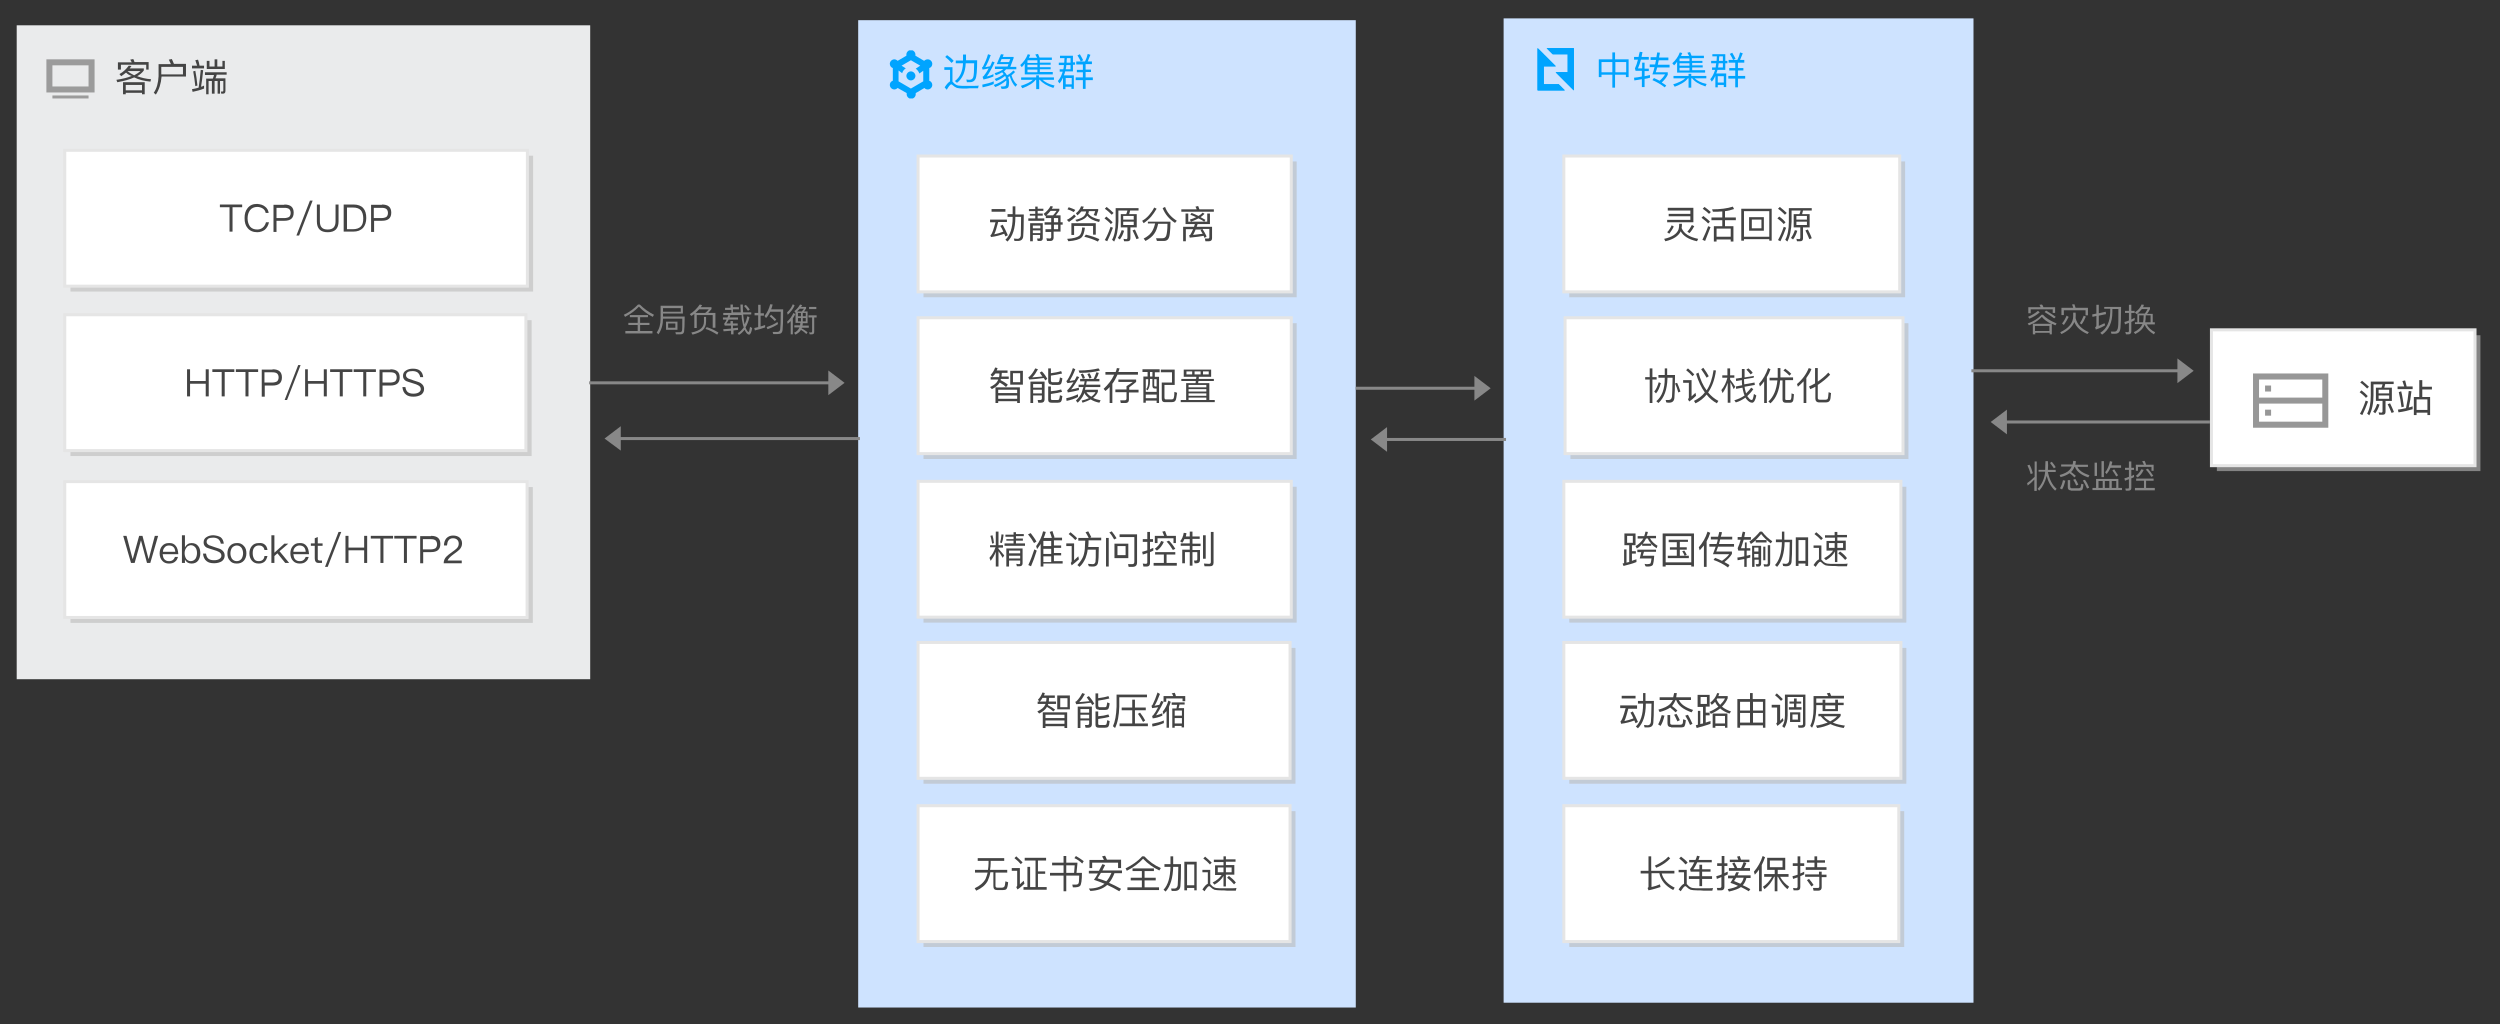 <?xml version="1.0" encoding="utf-8"?>
<!-- Generator: Adobe Illustrator 22.1.0, SVG Export Plug-In . SVG Version: 6.00 Build 0)  -->
<svg version="1.1" id="svgwrapper_svg" xmlns="http://www.w3.org/2000/svg" xmlns:xlink="http://www.w3.org/1999/xlink" x="0px"
	 y="0px" viewBox="0 0 830 340" style="enable-background:new 0 0 830 340;" xml:space="preserve">
<rect x="0" y="0" width="830" height="340" fill="#333333" stroke="none"/>
<style type="text/css">
	.st0{display:none;fill:none;stroke:#999999;}
	.st1{fill:#EAEBEC;}
	.st2{enable-background:new    ;}
	.st3{fill:#444444;}
	.st4{fill:#CEE3FF;}
	.st5{fill:#00A4FF;}
	.st6{clip-path:url(#SVGID_2_);}
	.st7{clip-path:url(#SVGID_4_);fill:#00A4FF;}
	.st8{fill:none;stroke:#888888;}
	.st9{fill:#888888;}
	.st10{fill:none;stroke:#FF0000;stroke-width:15;stroke-opacity:0;}
	.st11{opacity:0.6;fill:#BBBBBB;enable-background:new    ;}
	.st12{fill:#FFFFFF;stroke:#E5E5E5;}
	.st13{fill:#CEE3FF;fill-opacity:0;}
	.st14{fill:#878787;}
	.st15{clip-path:url(#SVGID_6_);}
	.st16{clip-path:url(#SVGID_8_);fill:#00A4FF;}
	.st17{clip-path:url(#SVGID_10_);}
	.st18{clip-path:url(#SVGID_12_);fill:#9B9B9B;}
	.st19{clip-path:url(#SVGID_14_);}
	.st20{fill:#979797;}
</style>
<path class="st0" d="M482.7,236.4L482.7,236.4"/>
<g id="GrayRectGroup1" transform="translate(23.346,80)">
	<rect x="-17.8" y="-71.6" class="st1" width="190.4" height="217.1"/>
	<g transform="translate(10 10)">
		<g class="st2">
			<path class="st3" d="M10.3-68.1c-0.2,0.3-0.4,0.6-0.6,0.8h4.7v0.7c-0.5,0.7-1.3,1.4-2.2,1.9c1.4,0.5,2.9,0.9,4.6,1l-0.2,0.8
				c-2-0.2-3.8-0.6-5.4-1.4c-1.5,0.7-3.4,1.2-5.6,1.6l-0.3-0.8c2-0.3,3.7-0.7,5.1-1.3C9.6-65,9-65.4,8.5-65.9
				c-0.5,0.4-1,0.8-1.6,1.2l-0.6-0.7c1.3-0.7,2.3-1.7,3.1-2.8L10.3-68.1z M16.1-66.9h-0.9v-1.6H6.8v1.6H5.8v-2.4h4.6
				c-0.2-0.3-0.3-0.6-0.5-0.9l1-0.2c0.2,0.3,0.3,0.7,0.4,1h4.7V-66.9z M14.7-58.7h-0.9v-0.5H8.4v0.5H7.5v-4h7.2V-58.7z M13.8-60
				v-1.8H8.4v1.8H13.8z M13.3-66.4H9l0,0c0.7,0.6,1.4,1,2.2,1.4C12-65.4,12.7-65.9,13.3-66.4z"/>
			<path class="st3" d="M18.4-58.6l-0.7-0.6c1-1.4,1.5-3.3,1.6-5.5v-4h4.1c-0.2-0.5-0.5-1-0.7-1.5l1-0.2c0.2,0.5,0.5,1,0.7,1.6h4
				v4.2h-8.1C20.1-62.2,19.5-60.3,18.4-58.6z M20.2-67.8v2.5h7.2v-2.5H20.2z"/>
			<path class="st3" d="M34.4-60.6c-1.2,0.5-2.4,0.8-3.8,1.1l-0.2-0.9c0.7-0.1,1.5-0.3,2.2-0.5c0.3-1.8,0.5-3.8,0.7-5.9l0.8,0.1
				c-0.2,2-0.4,3.8-0.7,5.5c0.4-0.1,0.7-0.2,1-0.4V-60.6z M32.1-68.2c-0.2-0.7-0.4-1.3-0.6-1.8l0.9-0.2c0.2,0.6,0.4,1.2,0.5,2h1.5
				v0.9h-4v-0.9H32.1z M32.2-61.6l-0.7,0.2c-0.2-1.7-0.4-3.3-0.7-4.9l0.7-0.2C31.8-65.1,32-63.5,32.2-61.6z M41.9-66v0.8h-3.3
				c-0.1,0.4-0.2,0.8-0.4,1.2h3.3v4.2c0,0.6-0.3,0.9-0.8,0.9h-0.6L40-59.6l0.5,0c0.2,0,0.3-0.1,0.3-0.3v-3.2h-1.1v4.2h-0.8v-4.2h-1
				v4.2H37v-4.2h-1.1v4.4h-0.8v-5.2h2.2c0.2-0.4,0.3-0.8,0.4-1.2h-3V-66H41.9z M40.4-69.8h0.9v2.7h-6v-2.7h0.9v1.9h1.7v-2.4h0.9v2.4
				h1.7V-69.8z"/>
		</g>
	</g>
</g>
<g id="BlueRectGroup5" transform="translate(295.018,78)">
	<rect x="-10.1" y="-71.3" class="st4" width="165.2" height="327.8"/>
	<g transform="translate(10 10)">
		<g class="st2">
			<path class="st5" d="M14.8-58.6c-0.9,0-1.6-0.1-2.1-0.2c-0.5-0.2-1-0.5-1.4-0.9c-0.2-0.2-0.4-0.3-0.5-0.3c-0.3,0-0.8,0.6-1.5,1.8
				L8.6-59c0.7-1.1,1.3-1.7,1.8-2v-3.8H8.5v-0.9h2.7v4.8c0.1,0.1,0.2,0.2,0.3,0.3c0.3,0.4,0.7,0.6,1,0.8c0.4,0.2,1,0.3,1.8,0.3
				c0.7,0,1.6,0,2.6,0c0.6,0,1.1,0,1.7,0c0.6,0,1,0,1.3-0.1l-0.2,0.9h-2.7C16.4-58.6,15.6-58.6,14.8-58.6z M11.6-67.8l-0.7,0.7
				c-0.5-0.6-1.2-1.3-2.1-2l0.6-0.6C10.3-69.1,11-68.5,11.6-67.8z M15.7-70v2h3.7c0,3.5-0.2,5.6-0.6,6.3c-0.4,0.7-1,1-1.9,1
				c-0.3,0-0.5,0-0.9,0l-0.2-0.9c0.4,0,0.7,0.1,0.9,0.1c0.8,0,1.2-0.3,1.4-0.9c0.2-0.6,0.3-2.1,0.3-4.6h-2.8
				c-0.1,2.9-1.1,5.1-2.9,6.5l-0.7-0.6c1.7-1.2,2.6-3.2,2.7-5.9h-2.4v-0.9h2.4v-2H15.7z"/>
			<path class="st5" d="M23.9-69.7c-0.6,1.7-1.2,3-1.8,4c0.5-0.1,1-0.2,1.6-0.3c0.2-0.5,0.5-1,0.7-1.6l0.8,0.3
				c-1,2.2-1.9,3.7-2.6,4.7c0.7-0.2,1.5-0.4,2.2-0.8v0.8c-1.2,0.5-2.3,0.8-3.3,1l-0.3-0.9c0.2-0.1,0.3-0.2,0.4-0.3
				c0.4-0.5,1-1.3,1.6-2.5c-0.7,0.2-1.3,0.3-2,0.4L21-65.6c0.2-0.1,0.3-0.2,0.4-0.4c0.6-1.2,1.2-2.5,1.6-4L23.9-69.7z M24.9-60.1
				c-1.1,0.5-2.3,0.8-3.7,1.1l-0.1-0.9c1.5-0.3,2.7-0.6,3.8-1.1V-60.1z M27.3-70l0.9,0.1l-0.3,0.8h3.6v0.4l-1.1,2.9h2v0.8H29
				c-0.2,0.2-0.4,0.5-0.7,0.7c0.4,0.4,0.8,0.9,1,1.3c0.8-0.4,1.5-0.9,2.1-1.6l0.6,0.5c-0.4,0.4-0.8,0.8-1.2,1.1
				c0.4,1.4,1.1,2.5,1.9,3.1l-0.6,0.7c-0.8-0.8-1.4-2-1.9-3.5c-0.2,0.1-0.4,0.2-0.5,0.3c0.2,0.5,0.3,1.1,0.3,1.7
				c0,0.8-0.1,1.4-0.3,1.7c-0.2,0.3-0.7,0.5-1.5,0.5h-0.7l-0.3-0.8h0.9c0.4,0,0.7-0.1,0.8-0.3c0.1-0.2,0.2-0.6,0.2-1.2l0-0.5
				c-1.1,0.9-2.3,1.7-3.7,2.2l-0.5-0.7c1.6-0.5,2.9-1.3,4.1-2.2c-0.1-0.3-0.2-0.6-0.3-0.8c-0.9,0.7-1.9,1.3-3,1.7l-0.5-0.7
				c1.2-0.4,2.2-0.9,3-1.6c-0.2-0.2-0.3-0.4-0.5-0.6c-0.6,0.4-1.3,0.7-2.1,1l-0.4-0.7c1.4-0.4,2.4-0.9,2.9-1.4h-2.8v-0.8h4.2
				l0.3-0.8h-3.9L27.3-70z M30.4-68.4h-2.9l-0.4,1H30L30.4-68.4z"/>
			<path class="st5" d="M34.2-65.7l-0.5-0.7c1.1-1,2-2.2,2.5-3.6l0.8,0.2c-0.1,0.3-0.3,0.7-0.4,1h2.7c-0.2-0.4-0.4-0.8-0.6-1.1
				l0.9-0.2c0.2,0.4,0.3,0.8,0.5,1.2h4.1v0.8h-4v0.9h3.6v0.7h-3.6v0.8h3.6v0.7h-3.6v0.9h4.3v0.8h-9.3v-3.6
				C34.9-66.4,34.6-66.1,34.2-65.7z M34-61.5v-0.8h5v-0.7h0.9v0.7h5v0.8h-3.8c0.9,0.8,2.2,1.5,4,1.9l-0.4,0.8
				c-2.1-0.7-3.6-1.6-4.5-2.7h-0.2v3.1H39v-3.1h-0.2c-0.8,1.1-2.3,2-4.4,2.8l-0.5-0.8c1.9-0.6,3.3-1.3,4-2H34z M39.4-68h-3.2
				l-0.1,0.1v0.8h3.3V-68z M39.4-66.5h-3.3v0.8h3.3V-66.5z M39.4-64.9h-3.3v0.9h3.3V-64.9z"/>
			<path class="st5" d="M48.6-64.2c-0.1,0.4-0.2,0.8-0.4,1.2h3.3v4.5h-0.8v-0.7h-2v0.8h-0.8v-3.8c-0.3,0.7-0.7,1.4-1.2,1.9l-0.5-0.8
				c0.7-0.8,1.2-1.8,1.6-3.1h-1V-65H48c0.1-0.5,0.2-0.9,0.2-1.4h-1.7v-0.8h1.8c0-0.5,0.1-1,0.1-1.5h-1.5v-0.8h4.3v2.2h0.7v0.8h-0.7
				v2.2H48.6z M50.8-60v-2.1h-2v2.1H50.8z M48.8-65h1.6v-1.4H49C49-65.9,48.9-65.4,48.8-65z M49.1-67.2h1.3v-1.5h-1.2
				C49.1-68.2,49.1-67.7,49.1-67.2z M52.3-66.7v-0.9h1.5c-0.4-0.8-0.7-1.4-1.1-2l0.8-0.4c0.4,0.6,0.7,1.3,1.1,2l-0.8,0.4h1.4
				c0.4-0.8,0.7-1.6,0.9-2.5l0.9,0.3c-0.3,0.8-0.6,1.5-0.9,2.2h1.4v0.9h-2.1v1.8h1.8v0.8h-1.8v1.8h2.4v0.9h-2.4v2.9h-0.9v-2.9h-2.4
				v-0.9h2.4V-64h-2v-0.8h2v-1.8H52.3z"/>
		</g>
		<g>
			<defs>
				<path id="SVGID_1_" d="M-2.6-61.3c-0.8,0-1.5-0.7-1.5-1.5s0.7-1.5,1.5-1.5s1.5,0.7,1.5,1.5S-1.8-61.3-2.6-61.3z M-7-67.8
					l2.9-1.7c0-0.1,0-0.2,0-0.4c0-0.8,0.7-1.5,1.5-1.5s1.5,0.7,1.5,1.5c0,0.1,0,0.2,0,0.4l2.9,1.7c0.3-0.3,0.7-0.5,1.2-0.5
					c0.8,0,1.5,0.7,1.5,1.5c0,0.7-0.4,1.2-1,1.4v4.2c0.6,0.2,1,0.8,1,1.4c0,0.8-0.7,1.5-1.5,1.5c-0.5,0-0.9-0.2-1.1-0.5l-2.9,1.7
					c0,0.1,0,0.2,0,0.4c0,0.8-0.7,1.5-1.5,1.5s-1.5-0.7-1.5-1.5c0-0.1,0-0.2,0-0.4L-7-58.8c-0.3,0.3-0.7,0.5-1.1,0.5
					c-0.8,0-1.5-0.7-1.5-1.5c0-0.7,0.4-1.2,1-1.4v-4.2c-0.6-0.2-1-0.8-1-1.4c0-0.8,0.7-1.5,1.5-1.5C-7.7-68.3-7.3-68.1-7-67.8z
					 M-4.3-65.3c-0.6,0.4-1,0.9-1.2,1.6l-1.2-0.9v3.6l4.1,2.4L1.5-61v-3.5l-1.3,0.9C0-64.2-0.4-64.8-1-65.2l1.5-1L-2.6-68l-3.1,1.8
					L-4.3-65.3z"/>
			</defs>
			<clipPath id="SVGID_2_">
				<use xlink:href="#SVGID_1_"  style="overflow:visible;"/>
			</clipPath>
			<g class="st6">
				<defs>
					<rect id="SVGID_3_" x="-10.6" y="-71.3" width="16" height="16"/>
				</defs>
				<clipPath id="SVGID_4_">
					<use xlink:href="#SVGID_3_"  style="overflow:visible;"/>
				</clipPath>
				<rect x="-14.6" y="-76.3" class="st7" width="24" height="26"/>
			</g>
		</g>
	</g>
</g>
<g id="GrayRectGroup11" transform="translate(550,79)">
	<rect x="-50.8" y="-72.9" class="st4" width="156" height="326.8"/>
	<g transform="translate(10 10)">
		<g class="st2">
			<path class="st5" d="M-23.8-71.6v2.3h4.5v5.9h-0.9v-0.8h-3.6v4.3h-0.9v-4.3h-3.6v0.8h-0.9v-5.9h4.5v-2.3H-23.8z M-24.7-65v-3.4
				h-3.6v3.4H-24.7z M-20.1-65v-3.4h-3.6v3.4H-20.1z"/>
			<path class="st5" d="M-14-68.1v1.9h1.4v0.8H-14v1.7c0.6-0.1,1.2-0.3,1.8-0.4v0.9c-0.6,0.2-1.2,0.3-1.8,0.4v2.7h-0.9v-2.6
				c-0.8,0.1-1.6,0.3-2.5,0.4l-0.1-0.9c0.9-0.1,1.8-0.2,2.6-0.4v-1.9H-17l-0.2-0.8c0.4-0.8,0.7-1.7,1-2.9h-1.3v-0.9h1.5
				c0.1-0.5,0.2-1.1,0.4-1.7l0.9,0.1c-0.1,0.5-0.2,1.1-0.3,1.6h2.4v0.9h-2.6c-0.3,1.1-0.6,2-1,2.9h1.4v-1.9H-14z M-10.1-69.9
				c0.1-0.6,0.2-1.1,0.3-1.7l0.9,0.1c-0.1,0.6-0.2,1.1-0.3,1.6h3.1v0.9h-3.2l-0.3,1.5h3.9v0.9h-4.1c-0.2,0.6-0.3,1.1-0.5,1.6h4v0.8
				c-0.4,0.9-1.1,1.7-2,2.6c0.5,0.3,1,0.6,1.5,1L-7.3-60c-1.3-1-2.7-1.8-4.1-2.4l0.5-0.7c0.7,0.3,1.3,0.6,1.9,0.9
				c0.8-0.7,1.4-1.4,1.8-2.1h-4.2c0.3-0.8,0.5-1.6,0.7-2.4h-1.6v-0.9h1.8c0.1-0.5,0.2-1,0.3-1.5h-1.8v-0.9H-10.1z"/>
			<path class="st5" d="M-4.2-67.3L-4.8-68c1.1-1,2-2.2,2.5-3.6l0.8,0.2c-0.1,0.3-0.3,0.7-0.4,1h2.7c-0.2-0.4-0.4-0.8-0.6-1.1
				l0.9-0.2c0.2,0.4,0.3,0.8,0.5,1.2h4.1v0.8h-4v0.9h3.5v0.7H1.8v0.8h3.5v0.7H1.8v0.9h4.3v0.8h-9.3v-3.6C-3.5-68-3.9-67.6-4.2-67.3z
				 M-4.4-63v-0.8h5v-0.7h0.9v0.7h5v0.8H2.6c0.9,0.8,2.2,1.5,4,1.9l-0.4,0.8C4.1-61,2.6-61.9,1.8-63H1.5v3.1H0.6V-63H0.4
				c-0.8,1.1-2.3,2-4.4,2.8L-4.5-61c1.9-0.6,3.3-1.3,4-2H-4.4z M0.9-69.6h-3.2l-0.1,0.1v0.8h3.3V-69.6z M0.9-68h-3.3v0.8h3.3V-68z
				 M0.9-66.5h-3.3v0.9h3.3V-66.5z"/>
			<path class="st5" d="M10.2-65.8c-0.1,0.4-0.2,0.8-0.4,1.2h3.3v4.5h-0.8v-0.7h-2v0.8H9.5v-3.8c-0.3,0.7-0.7,1.4-1.2,1.9l-0.5-0.8
				c0.7-0.8,1.2-1.8,1.6-3.1h-1v-0.8h1.2C9.6-67,9.7-67.5,9.8-68H8.1v-0.8h1.8c0-0.5,0.1-1,0.1-1.5H8.5V-71h4.3v2.2h0.7v0.8h-0.7
				v2.2H10.2z M12.3-61.6v-2.1h-2v2.1H12.3z M10.4-66.6H12V-68h-1.4C10.5-67.5,10.5-67,10.4-66.6z M10.7-68.8H12v-1.5h-1.2
				C10.7-69.7,10.7-69.3,10.7-68.8z M13.9-68.2v-0.9h1.5c-0.4-0.8-0.7-1.4-1.1-2l0.8-0.4c0.4,0.6,0.7,1.3,1.1,2l-0.8,0.4h1.4
				c0.4-0.8,0.7-1.6,0.9-2.5l0.9,0.3c-0.3,0.8-0.6,1.5-0.9,2.2h1.4v0.9H17v1.8h1.8v0.8H17v1.8h2.4v0.9H17v2.9h-0.9v-2.9h-2.3v-0.9
				h2.3v-1.8h-2v-0.8h2v-1.8H13.9z"/>
		</g>
	</g>
</g>
<g id="Link20" transform="translate(0,0)">
	<path class="st8" d="M450.1,128.9h43.5"/>
	<g transform="translate(0.5, 0)">
		<polygon class="st9" points="489,133 494.4,128.9 489,124.8 		"/>
	</g>
	<path class="st10" d="M450.1,128.9h43.5"/>
</g>
<g id="Link23" transform="translate(0,0)">
	<path class="st8" d="M285.5,145.6h-21.7l0,0h-61.7"/>
	<g transform="translate(-0.5, 0)">
		<polygon class="st9" points="206.6,141.5 201.2,145.6 206.6,149.6 		"/>
	</g>
	<path class="st10" d="M285.5,145.6h-21.7"/>
	<path class="st10" d="M263.8,145.6L263.8,145.6"/>
	<path class="st10" d="M263.8,145.6h-61.7"/>
</g>
<g id="ShadowBasicRect2" transform="translate(35.5,126)">
	<rect x="-12.1" y="-74.3" class="st11" width="153.6" height="45.1"/>
	<rect x="-14" y="-76.1" class="st12" width="153.6" height="45.1"/>
	<g transform="translate(20 9)">
		<g class="st2">
			<path class="st3" d="M24.9-67.1v0.9h-3.2v8.1h-1v-8.1h-3.2v-0.9H24.9z"/>
			<path class="st3" d="M32.5-66.4c0.7,0.5,1.1,1.3,1.2,2.1h-1c-0.1-0.7-0.5-1.2-1-1.5c-0.5-0.3-1.1-0.5-1.8-0.5
				c-1,0-1.9,0.4-2.4,1.1c-0.5,0.7-0.8,1.6-0.8,2.7s0.3,2,0.8,2.7c0.6,0.7,1.4,1,2.4,1c0.7,0,1.3-0.2,1.8-0.6c0.5-0.4,0.9-1,1.1-1.8
				h1c-0.2,1-0.7,1.9-1.4,2.5c-0.7,0.5-1.5,0.8-2.5,0.8c-1.4,0-2.5-0.5-3.2-1.4c-0.7-0.8-1-1.9-1-3.3s0.3-2.4,1-3.3
				c0.8-1,1.8-1.4,3.2-1.4C30.9-67.2,31.8-67,32.5-66.4z"/>
			<path class="st3" d="M38.9-67.1c2.1,0,3.1,0.9,3.1,2.7c0,1.8-1,2.7-3.1,2.7h-2.6v3.7h-1v-9H38.9z M36.3-62.6h2.6
				c0.7,0,1.3-0.2,1.6-0.4c0.3-0.3,0.5-0.7,0.5-1.3s-0.2-1-0.5-1.3c-0.4-0.3-0.9-0.4-1.6-0.4h-2.6V-62.6z"/>
			<path class="st3" d="M48.3-68.4l-4.5,11.6h-0.9l4.5-11.6H48.3z"/>
			<path class="st3" d="M50.7-67.1v5.6c0,0.9,0.2,1.6,0.6,2c0.4,0.5,1.1,0.7,2,0.7c0.9,0,1.5-0.2,2-0.7c0.4-0.5,0.6-1.1,0.6-2v-5.6
				h1v5.6c0,1.2-0.3,2.1-0.9,2.7c-0.6,0.6-1.5,0.9-2.7,0.9c-1.2,0-2.1-0.3-2.7-0.9c-0.6-0.6-0.9-1.5-0.9-2.7v-5.6H50.7z"/>
			<path class="st3" d="M61.9-67.1c1.4,0,2.5,0.4,3.2,1.2c0.7,0.8,1,1.9,1,3.3c0,1.4-0.4,2.5-1.1,3.3c-0.8,0.8-1.8,1.2-3.3,1.2h-3.1
				v-9H61.9z M59.7-58.9h1.9c1.2,0,2.1-0.3,2.7-0.9c0.6-0.6,0.8-1.5,0.8-2.7c0-1.2-0.3-2.1-0.8-2.7c-0.6-0.6-1.4-0.9-2.6-0.9h-2
				V-58.9z"/>
			<path class="st3" d="M71.3-67.1c2.1,0,3.1,0.9,3.1,2.7c0,1.8-1,2.7-3.1,2.7h-2.6v3.7h-1v-9H71.3z M68.6-62.6h2.6
				c0.7,0,1.3-0.2,1.6-0.4c0.3-0.3,0.5-0.7,0.5-1.3s-0.2-1-0.5-1.3c-0.4-0.3-0.9-0.4-1.6-0.4h-2.6V-62.6z"/>
		</g>
	</g>
</g>
<g id="ShadowBasicRect3" transform="translate(35.5,191)">
	<rect x="-12.1" y="-84.7" class="st11" width="153.1" height="45.1"/>
	<rect x="-14" y="-86.5" class="st12" width="153.1" height="45.1"/>
	<g transform="translate(20 9)">
		<g class="st2">
			<path class="st3" d="M7.6-77.4v3.9h5.2v-3.9h1v9h-1v-4.2H7.6v4.2h-1v-9H7.6z"/>
			<path class="st3" d="M22.3-77.4v0.9h-3.2v8.1h-1v-8.1H15v-0.9H22.3z"/>
			<path class="st3" d="M30.2-77.4v0.9H27v8.1h-1v-8.1h-3.2v-0.9H30.2z"/>
			<path class="st3" d="M35-77.4c2.1,0,3.1,0.9,3.1,2.7c0,1.8-1,2.7-3.1,2.7h-2.6v3.7h-1v-9H35z M32.3-73h2.6c0.7,0,1.3-0.2,1.6-0.4
				c0.3-0.3,0.5-0.7,0.5-1.3s-0.2-1-0.5-1.3c-0.4-0.3-0.9-0.4-1.6-0.4h-2.6V-73z"/>
			<path class="st3" d="M44.3-78.8l-4.5,11.6H39l4.5-11.6H44.3z"/>
			<path class="st3" d="M46.7-77.4v3.9H52v-3.9h1v9h-1v-4.2h-5.2v4.2h-1v-9H46.7z"/>
			<path class="st3" d="M61.5-77.4v0.9h-3.2v8.1h-1v-8.1h-3.2v-0.9H61.5z"/>
			<path class="st3" d="M69.3-77.4v0.9h-3.2v8.1h-1v-8.1h-3.2v-0.9H69.3z"/>
			<path class="st3" d="M74.1-77.4c2.1,0,3.1,0.9,3.1,2.7c0,1.8-1,2.7-3.1,2.7h-2.6v3.7h-1v-9H74.1z M71.5-73h2.6
				c0.7,0,1.3-0.2,1.6-0.4c0.3-0.3,0.5-0.7,0.5-1.3s-0.2-1-0.5-1.3c-0.4-0.3-0.9-0.4-1.6-0.4h-2.6V-73z"/>
			<path class="st3" d="M84-76.9c0.6,0.5,0.9,1.2,1,2.1h-1c-0.1-0.7-0.4-1.1-0.8-1.5c-0.4-0.3-1-0.5-1.7-0.5c-0.7,0-1.2,0.1-1.6,0.3
				c-0.4,0.3-0.6,0.6-0.6,1.1c0,0.5,0.3,0.8,0.8,1.1c0.2,0.1,0.8,0.3,1.7,0.6c1.2,0.4,2,0.6,2.4,0.9c0.7,0.5,1.1,1.1,1.1,1.9
				c0,0.8-0.3,1.4-0.9,1.9c-0.6,0.4-1.5,0.7-2.6,0.7c-1.1,0-1.9-0.2-2.5-0.7c-0.7-0.5-1.1-1.4-1.2-2.5h1c0.1,0.8,0.4,1.4,0.8,1.7
				c0.4,0.3,1,0.5,1.8,0.5c0.7,0,1.3-0.1,1.8-0.4c0.5-0.3,0.7-0.7,0.7-1.1c0-0.6-0.3-1-0.9-1.3c-0.3-0.2-0.9-0.4-1.9-0.7
				c-1.1-0.3-1.8-0.6-2.1-0.7c-0.7-0.4-1-1-1-1.7c0-0.8,0.3-1.4,1-1.8c0.6-0.4,1.4-0.6,2.3-0.6C82.6-77.6,83.4-77.4,84-76.9z"/>
		</g>
	</g>
</g>
<g id="ShadowBasicRect4" transform="translate(35.5,259)">
	<rect x="-12.1" y="-97.3" class="st11" width="153.5" height="45.1"/>
	<rect x="-14" y="-99.1" class="st12" width="153.5" height="45.1"/>
	<g transform="translate(20 9)">
		<g class="st2">
			<path class="st3" d="M-13.5-90.1l2,7.6h0.1l2.1-7.6h1.1l2,7.6h0.1l2-7.6H-3l-2.6,9h-1.1l-2-7.5h0l-2.1,7.5H-12l-2.6-9H-13.5z"/>
			<path class="st3" d="M2.9-86.7c0.5,0.6,0.7,1.5,0.8,2.7h-5.2c0.1,0.7,0.2,1.3,0.6,1.7c0.4,0.4,0.8,0.6,1.5,0.6
				c0.5,0,1-0.1,1.3-0.4c0.3-0.2,0.5-0.6,0.7-1h1c-0.2,0.6-0.4,1.1-0.9,1.5c-0.5,0.5-1.2,0.7-2.1,0.7c-0.9,0-1.7-0.3-2.2-0.9
				c-0.6-0.6-0.9-1.5-0.9-2.5c0-1,0.3-1.8,0.8-2.4c0.6-0.7,1.3-1,2.2-1C1.6-87.8,2.4-87.4,2.9-86.7z M-0.8-86.3
				c-0.4,0.4-0.6,0.9-0.6,1.5h4.1c-0.1-1.4-0.8-2.1-2.1-2.1C0-86.9-0.5-86.7-0.8-86.3z"/>
			<path class="st3" d="M5.9-90.2v3.9c0.5-0.9,1.2-1.4,2.2-1.4c0.9,0,1.7,0.3,2.2,1c0.5,0.6,0.7,1.4,0.7,2.4c0,1-0.3,1.8-0.7,2.4
				c-0.5,0.7-1.3,1-2.2,1c-1,0-1.7-0.4-2.2-1.3v1.1H4.9v-9.2H5.9z M6.4-86.2c-0.4,0.5-0.6,1.1-0.6,1.8v0.1c0,0.7,0.2,1.3,0.5,1.8
				c0.4,0.5,0.9,0.8,1.5,0.8c0.7,0,1.2-0.3,1.6-0.8c0.3-0.5,0.5-1.1,0.5-1.9c0-0.8-0.2-1.4-0.5-1.8c-0.4-0.5-0.9-0.8-1.6-0.8
				C7.2-86.9,6.7-86.7,6.4-86.2z"/>
			<path class="st3" d="M17.8-89.6c0.6,0.5,0.9,1.2,1,2.1h-1c-0.1-0.7-0.4-1.1-0.8-1.5c-0.4-0.3-1-0.5-1.7-0.5
				c-0.7,0-1.2,0.1-1.6,0.3c-0.4,0.3-0.6,0.6-0.6,1.1c0,0.5,0.3,0.8,0.8,1.1c0.2,0.1,0.8,0.3,1.7,0.6c1.2,0.4,2,0.6,2.4,0.9
				c0.7,0.5,1.1,1.1,1.1,1.9c0,0.8-0.3,1.4-0.9,1.9c-0.6,0.4-1.5,0.7-2.6,0.7c-1.1,0-1.9-0.2-2.5-0.7c-0.7-0.5-1.1-1.4-1.2-2.5h1
				c0.1,0.8,0.4,1.4,0.8,1.7c0.4,0.3,1,0.5,1.8,0.5c0.7,0,1.3-0.1,1.8-0.4c0.5-0.3,0.7-0.7,0.7-1.1c0-0.6-0.3-1-0.9-1.3
				c-0.3-0.2-0.9-0.4-1.9-0.7c-1.1-0.3-1.8-0.6-2.1-0.7c-0.7-0.4-1-1-1-1.7c0-0.8,0.3-1.4,1-1.8c0.6-0.4,1.4-0.6,2.3-0.6
				C16.4-90.2,17.2-90,17.8-89.6z"/>
			<path class="st3" d="M25.5-86.7c0.6,0.6,0.8,1.5,0.8,2.4c0,1-0.3,1.8-0.8,2.4c-0.6,0.7-1.4,1-2.4,1c-1,0-1.8-0.3-2.3-1
				c-0.6-0.6-0.8-1.4-0.8-2.4c0-1,0.3-1.8,0.8-2.4c0.6-0.7,1.4-1,2.3-1C24.1-87.8,24.9-87.4,25.5-86.7z M21.5-86.1
				C21.2-85.6,21-85,21-84.3c0,0.7,0.2,1.3,0.5,1.8c0.4,0.5,0.9,0.8,1.6,0.8c0.7,0,1.2-0.3,1.6-0.8c0.3-0.5,0.5-1.1,0.5-1.8
				c0-0.7-0.2-1.3-0.5-1.8c-0.4-0.5-0.9-0.8-1.6-0.8C22.5-86.9,21.9-86.6,21.5-86.1z"/>
			<path class="st3" d="M32.4-87.2c0.5,0.4,0.8,1,0.9,1.8h-1c-0.1-0.5-0.3-0.9-0.6-1.1c-0.3-0.3-0.7-0.4-1.3-0.4
				c-0.6,0-1.1,0.2-1.5,0.7c-0.4,0.5-0.5,1.1-0.5,1.9s0.2,1.4,0.5,1.9c0.3,0.5,0.8,0.7,1.5,0.7c1.1,0,1.8-0.6,1.9-1.7h1
				c-0.2,0.8-0.5,1.5-1,1.9c-0.5,0.4-1.1,0.6-1.9,0.6c-1,0-1.7-0.3-2.3-1c-0.5-0.6-0.8-1.4-0.8-2.4s0.3-1.8,0.8-2.4
				c0.6-0.7,1.3-1,2.3-1C31.3-87.8,31.9-87.6,32.4-87.2z"/>
			<path class="st3" d="M35.6-90.2v5.7l3.3-3h1.3L37.3-85l3.2,3.9h-1.3l-2.6-3.2l-1,0.9v2.3h-1v-9.2H35.6z"/>
			<path class="st3" d="M46.3-86.7c0.5,0.6,0.7,1.5,0.8,2.7h-5.2c0.1,0.7,0.2,1.3,0.6,1.7c0.4,0.4,0.8,0.6,1.5,0.6
				c0.5,0,1-0.1,1.3-0.4c0.3-0.2,0.5-0.6,0.7-1h1c-0.2,0.6-0.4,1.1-0.9,1.5c-0.5,0.5-1.2,0.7-2.1,0.7c-0.9,0-1.7-0.3-2.2-0.9
				c-0.6-0.6-0.9-1.5-0.9-2.5c0-1,0.3-1.8,0.8-2.4c0.6-0.7,1.3-1,2.2-1C45-87.8,45.8-87.4,46.3-86.7z M42.5-86.3
				c-0.4,0.4-0.6,0.9-0.6,1.5H46c-0.1-1.4-0.8-2.1-2.1-2.1C43.4-86.9,42.9-86.7,42.5-86.3z"/>
			<path class="st3" d="M50-87.6h1.6v0.8H50v4.2c0,0.2,0,0.4,0.1,0.5c0.1,0.1,0.3,0.2,0.5,0.2h0.8v0.8h-1c-0.5,0-0.9-0.1-1.1-0.4
				c-0.2-0.3-0.3-0.6-0.3-1.1v-4.2h-1.3v-0.8H49v-1.7l1-0.4V-87.6z"/>
			<path class="st3" d="M57.8-91.4l-4.5,11.6h-0.9l4.5-11.6H57.8z"/>
			<path class="st3" d="M60.2-90.1v3.9h5.2v-3.9h1v9h-1v-4.2h-5.2v4.2h-1v-9H60.2z"/>
			<path class="st3" d="M75-90.1v0.9h-3.2v8.1h-1v-8.1h-3.2v-0.9H75z"/>
			<path class="st3" d="M82.8-90.1v0.9h-3.2v8.1h-1v-8.1h-3.2v-0.9H82.8z"/>
			<path class="st3" d="M87.6-90.1c2.1,0,3.1,0.9,3.1,2.7c0,1.8-1,2.7-3.1,2.7h-2.6v3.7h-1v-9H87.6z M84.9-85.6h2.6
				c0.7,0,1.3-0.2,1.6-0.4c0.3-0.3,0.5-0.7,0.5-1.3s-0.2-1-0.5-1.3c-0.4-0.3-0.9-0.4-1.6-0.4h-2.6V-85.6z"/>
			<path class="st3" d="M97.1-89.5c0.5,0.5,0.8,1.1,0.8,1.9s-0.3,1.5-0.9,2.1c-0.3,0.3-0.9,0.8-1.9,1.5c-1.1,0.8-1.8,1.5-2,2.1h4.7
				v0.9h-6c0-0.8,0.3-1.6,0.9-2.2c0.4-0.4,1-0.9,2-1.6c0.7-0.5,1.2-0.9,1.4-1.1c0.5-0.5,0.7-1,0.7-1.6c0-0.6-0.2-1-0.5-1.3
				s-0.8-0.5-1.4-0.5c-0.6,0-1.1,0.2-1.4,0.6c-0.4,0.4-0.5,1-0.6,1.8h-1c0-1,0.3-1.8,0.8-2.4c0.6-0.6,1.3-0.9,2.2-0.9
				C95.8-90.2,96.5-90,97.1-89.5z"/>
		</g>
	</g>
</g>
<g id="RectEndPoint6" transform="translate(317,128)">
	<rect x="-10.4" y="-74.4" class="st11" width="123.9" height="45.1"/>
	<rect x="-12.2" y="-76.2" class="st12" width="123.9" height="45.1"/>
	<g transform="translate(20 9)">
		<g class="st2">
			<path class="st3" d="M-2.7-64.2v0.9h-2.9c-0.5,1.9-0.9,3.3-1.3,4.1c1-0.2,2-0.5,3-0.9c-0.3-0.7-0.6-1.3-1-1.9l0.8-0.4
				c0.6,1.1,1.2,2.3,1.7,3.5l-0.8,0.4c-0.1-0.3-0.3-0.6-0.4-0.9c-1.3,0.5-2.8,0.9-4.4,1.1L-8.2-59C-8.1-59-8-59-8-59
				c0.4-0.5,0.9-1.9,1.5-4.2h-1.8v-0.9H-2.7z M-3.2-67.6v0.9h-4.6v-0.9H-3.2z M0.1-68.4v2.6h2.8c0,4-0.1,6.4-0.2,7.3
				C2.6-57.5,2-57,0.9-57c-0.2,0-0.6,0-1.1,0l-0.2-0.8c0.5,0,0.9,0.1,1.2,0.1c0.6,0,1-0.4,1.1-1.1C1.9-59.5,2-61.6,2-65H0.1v0.2
				c0,3.6-0.9,6.3-2.6,8l-0.7-0.6c1.6-1.5,2.4-4,2.4-7.4V-65h-1.7v-0.9h1.7v-2.6H0.1z"/>
			<path class="st3" d="M7.5-68.5v0.8h1.9v0.7H7.5v0.9h1.7v0.7H7.5v0.9h2.2v0.8H4.4v-0.8h2.3v-0.9H4.9V-66h1.8v-0.9H4.6v-0.7h2.1
				v-0.8H7.5z M5.9-56.9H5v-6h4.2v5c0,0.6-0.3,0.9-0.9,0.9H7.5l-0.2-0.8l0.7,0c0.2,0,0.3-0.1,0.3-0.3v-0.9H5.9V-56.9z M8.4-62.1H5.9
				v0.9h2.5V-62.1z M5.9-59.6h2.5v-0.9H5.9V-59.6z M12.6-68.4c-0.1,0.2-0.3,0.5-0.4,0.7h2.5v0.6c-0.4,0.6-0.8,1.1-1.2,1.6h1.6v2.3
				h0.7v0.8h-0.7v2.3h-2.3v2c0,0.7-0.4,1.1-1,1.1h-1.2l-0.2-0.9c0.4,0,0.8,0.1,1.1,0.1c0.3,0,0.5-0.2,0.5-0.5V-60h-1.9v-0.9H12v-1.5
				H9.8v-0.8H12v-1.4h-1.8v-0.8c-0.1,0.1-0.1,0.1-0.2,0.1l-0.5-0.7c0.9-0.7,1.7-1.5,2.3-2.6L12.6-68.4z M12.6-65.5
				c0.4-0.4,0.8-0.9,1.2-1.5h-2c-0.4,0.5-0.9,1-1.4,1.5H12.6z M12.9-63.2h1.4v-1.4h-1.4V-63.2z M12.9-60.9h1.4v-1.5h-1.4V-60.9z"/>
			<path class="st3" d="M20.2-65.2c-0.6,0.7-1.4,1.3-2.3,1.9L17.2-64c1-0.5,1.8-1.1,2.4-1.8L20.2-65.2z M23.2-61.4
				c-0.2,1.6-0.6,2.7-1.1,3.2c-0.7,0.7-2.1,1.1-4.4,1.3l-0.4-0.8c2-0.1,3.3-0.5,4-1c0.6-0.5,0.9-1.5,1-2.8L23.2-61.4z M20-67.3
				l-0.5,0.7c-0.7-0.4-1.4-0.7-2.1-0.9l0.4-0.7C18.6-67.9,19.3-67.7,20-67.3z M26.8-59.1h-0.9V-62h-6.3v3h-0.9v-3.9h8.1V-59.1z
				 M22.8-68.4c-0.1,0.3-0.2,0.6-0.3,0.8h5.1v0.5c-0.2,0.6-0.4,1.2-0.6,1.8l-0.9-0.3c0.2-0.4,0.4-0.8,0.5-1.3h-2.1
				c0,0.3-0.1,0.6-0.2,0.8c0.7,1,2,1.6,3.9,2l-0.3,0.8c-1.8-0.4-3.2-1.1-3.9-2.1c-0.2,0.2-0.3,0.4-0.5,0.6c-0.6,0.6-1.6,1-3,1.4
				L20-64c1.2-0.3,2.1-0.6,2.7-1.1c0.5-0.4,0.8-1,0.9-1.7H22c-0.4,0.5-0.8,0.9-1.3,1.3l-0.5-0.7c0.8-0.6,1.4-1.4,1.7-2.3L22.8-68.4z
				 M28-57.6l-0.5,0.8c-1.4-0.7-2.9-1.2-4.5-1.6l0.5-0.7C25.2-58.7,26.7-58.2,28-57.6z"/>
			<path class="st3" d="M32.4-63.2l-0.6,0.6c-0.5-0.6-1.2-1.2-2.1-1.9l0.6-0.6C31.1-64.5,31.8-63.8,32.4-63.2z M32.5-61.4
				c-0.6,1.6-1.2,3.1-1.9,4.5l-0.8-0.4c0.8-1.4,1.4-2.9,1.9-4.4L32.5-61.4z M32.7-66.3l-0.6,0.6c-0.6-0.6-1.3-1.3-2.3-2l0.6-0.6
				C31.4-67.5,32.1-66.9,32.7-66.3z M36.9-65.9c0.2-0.4,0.3-0.8,0.4-1.2h-3v3.7c-0.1,2.7-0.5,4.9-1.4,6.6l-0.7-0.6
				c0.8-1.4,1.2-3.4,1.2-6v-4.5h7.6v0.8h-2.8c-0.1,0.4-0.2,0.8-0.3,1.2h2.5v4.4h-2.1v3.6c0,0.7-0.3,1-1,1h-1.1l-0.2-0.8
				c0.3,0,0.6,0.1,0.9,0.1c0.3,0,0.4-0.2,0.4-0.5v-3.4h-2.2v-4.4H36.9z M36.2-60.4c-0.3,1.1-0.8,2.1-1.4,2.9L34.1-58
				c0.6-0.8,1-1.7,1.3-2.6L36.2-60.4z M39.4-64.1v-1.2h-3.5v1.2H39.4z M39.4-63.4h-3.5v1.1h3.5V-63.4z M41.1-57.9l-0.8,0.3
				c-0.4-1.1-0.9-2-1.3-2.9l0.8-0.3C40.2-59.8,40.7-58.9,41.1-57.9z"/>
			<path class="st3" d="M47-67.7c-0.6,1-1.2,1.9-1.8,2.6c-0.6,0.7-1.5,1.5-2.5,2.2l-0.5-0.8c0.9-0.5,1.6-1.1,2.3-1.9
				c0.6-0.7,1.2-1.5,1.7-2.5L47-67.7z M44.1-62.5v-0.9h7.5c0,1.6-0.1,2.9-0.2,3.8c-0.1,1-0.3,1.6-0.6,2C50.5-57.2,50-57,49.4-57
				h-2.3l-0.3-0.9c0.7,0,1.4,0,2.1,0c0.7,0,1.1-0.3,1.3-0.9c0.2-0.6,0.4-1.9,0.4-3.9h-3.1c-0.3,1.4-0.7,2.5-1.3,3.3
				c-0.6,0.9-1.6,1.7-2.9,2.4l-0.6-0.8c1.2-0.6,2-1.3,2.6-2.1c0.5-0.7,0.9-1.7,1.2-2.9H44.1z M53.7-63.7L53.1-63
				c-2-1.3-3.3-2.9-4.1-4.9l0.8-0.4C50.5-66.4,51.8-64.9,53.7-63.7z"/>
			<path class="st3" d="M61.2-67.5H66v0.8H55.2v-0.8h5.1c-0.1-0.3-0.3-0.6-0.4-0.9l0.9-0.2C60.9-68.2,61.1-67.9,61.2-67.5z
				 M63.8-66.1h0.9v3.5h-4.1c-0.1,0.3-0.2,0.6-0.3,0.9h5.1v3.8c0,0.7-0.4,1-1.1,1h-1.1l-0.2-0.9l1,0c0.3,0,0.5-0.1,0.5-0.4v-2.8
				h-2.3c0.5,0.8,1,1.6,1.4,2.5L62.9-58c-0.1-0.3-0.2-0.5-0.3-0.7c-1,0.2-2.5,0.4-4.6,0.6l-0.2-0.8c0.2,0,0.3-0.1,0.4-0.2
				c0.3-0.5,0.6-1.1,0.9-1.8h-2.4v4h-0.9v-4.8h3.6c0.1-0.3,0.2-0.6,0.3-0.9h-3.1v-3.5h0.9v2.7h6.3V-66.1z M60.9-65.3
				c0.5-0.3,1-0.7,1.4-1.1l0.6,0.4c-0.4,0.4-0.9,0.8-1.3,1.1c0.5,0.3,1.1,0.6,1.6,0.9l-0.4,0.6c-0.6-0.4-1.2-0.8-1.9-1.1
				c-0.7,0.4-1.5,0.7-2.5,1.1L58-64.1c0.8-0.2,1.5-0.5,2.1-0.8c-0.6-0.3-1.3-0.6-1.9-0.8l0.4-0.6C59.4-66,60.1-65.7,60.9-65.3z
				 M60-60.9c-0.3,0.7-0.6,1.4-0.9,1.9c1.1-0.1,2.2-0.3,3.2-0.4c-0.3-0.4-0.5-0.8-0.7-1.2l0.5-0.2H60z"/>
		</g>
	</g>
</g>
<g id="RectEndPoint7" transform="translate(317,193)">
	<rect x="-10.4" y="-85.7" class="st11" width="123.9" height="45.1"/>
	<rect x="-12.2" y="-87.5" class="st12" width="123.9" height="45.1"/>
	<g transform="translate(20 9)">
		<g class="st2">
			<path class="st3" d="M-7.6-76.9l-0.5-0.7c0.6-0.6,1.1-1.3,1.5-2.4l0.8,0.2c-0.1,0.3-0.2,0.6-0.3,0.8h3.6v0.8h-1.9
				c0,0.4-0.1,0.8-0.1,1.2h2.4v0.8h-2.6c0,0.1-0.1,0.2-0.1,0.4c1,0.5,1.8,1,2.4,1.5L-3-73.5c-0.5-0.5-1.2-1-2.1-1.5
				c-0.5,0.9-1.4,1.6-2.6,2.2l-0.6-0.7c1.3-0.6,2.2-1.3,2.6-2.2l0.1-0.3h-2.5v-0.8h2.8c0.1-0.4,0.1-0.8,0.1-1.2h-1.3
				C-6.8-77.6-7.2-77.2-7.6-76.9z M1.7-68.2H0.7v-0.6h-6.3v0.6h-0.9v-5.2h8.1V-68.2z M0.7-71.5v-1.1h-6.3v1.1H0.7z M0.7-69.6v-1.1
				h-6.3v1.1H0.7z M2.6-78.9v4.6h-4.2v-4.6H2.6z M1.7-78.1h-2.4v3h2.4V-78.1z"/>
			<path class="st3" d="M10.7-76.2l-0.7,0.5c-0.1-0.3-0.3-0.6-0.5-0.8c-1.4,0.2-3,0.4-4.8,0.5l-0.3-0.8c0.2-0.1,0.3-0.1,0.4-0.2
				c0.8-0.8,1.4-1.7,1.9-2.7l0.9,0.3c-0.6,1.1-1.2,2-1.9,2.7c1.1-0.1,2.2-0.2,3.4-0.3c-0.3-0.4-0.6-0.8-0.9-1.3l0.7-0.4
				C9.7-77.9,10.3-77,10.7-76.2z M6-68.2H5.1v-7.1h4.7v5.9c0,0.7-0.4,1.1-1.1,1.1h-1l-0.2-0.9l0.9,0c0.3,0,0.5-0.2,0.5-0.5v-1H6
				V-68.2z M8.9-74.5H6v1.2h2.9V-74.5z M6-71.4h2.9v-1.2H6V-71.4z M12.2-74.3c-0.8,0-1.2-0.4-1.2-1.2v-4.2h0.9v1.6
				c1.4-0.2,2.5-0.4,3.4-0.7l0.3,0.8c-1.1,0.3-2.3,0.5-3.7,0.7v1.6c0,0.4,0.2,0.6,0.5,0.6h1.7c0.3,0,0.4-0.1,0.5-0.2
				c0.1-0.2,0.2-0.6,0.3-1.4l0.8,0.3c-0.1,1-0.3,1.7-0.5,1.9c-0.2,0.2-0.5,0.3-1,0.3H12.2z M11.9-69.6c0,0.3,0.2,0.4,0.5,0.4h1.7
				c0.3,0,0.4-0.1,0.5-0.2c0.1-0.2,0.2-0.6,0.3-1.4l0.8,0.3c-0.1,1-0.2,1.6-0.5,1.9c-0.2,0.2-0.5,0.3-1,0.3h-2.1
				c-0.8,0-1.1-0.3-1.1-1v-4.4h0.9v1.6c1.3-0.1,2.4-0.3,3.4-0.6l0.3,0.8c-1.1,0.3-2.4,0.5-3.7,0.7V-69.6z"/>
			<path class="st3" d="M20-79.4c-0.6,1.6-1.3,2.9-1.9,3.9c0.6-0.1,1.1-0.2,1.7-0.3c0.2-0.4,0.5-0.8,0.7-1.3l0.8,0.3
				c-1.1,1.9-2,3.3-2.7,4.1c0.9-0.2,1.7-0.3,2.6-0.6v0.8c-1.3,0.4-2.6,0.6-3.7,0.8l-0.2-0.8c0.2-0.1,0.3-0.1,0.4-0.3
				c0.5-0.5,1-1.2,1.7-2.3l-2,0.3L17-75.5c0.2-0.1,0.3-0.2,0.4-0.4c0.7-1.1,1.3-2.4,1.8-3.9L20-79.4z M20.9-70.2
				c-1.1,0.6-2.4,1-3.8,1.3L17-69.8c1.5-0.3,2.8-0.8,3.9-1.3V-70.2z M26.1-76.2c0.3-0.6,0.6-1.4,0.9-2.2l0.8,0.2
				c-0.2,0.7-0.5,1.4-0.9,2h1.1v0.8h-4.2c-0.1,0.4-0.1,0.7-0.2,1.1h4.7v0.8h-4.9c-0.1,0.3-0.1,0.7-0.2,0.9h4.3v0.7
				c-0.3,0.8-0.9,1.4-1.6,2c0.7,0.4,1.6,0.6,2.5,0.8l-0.4,0.8c-1.1-0.2-2.1-0.6-2.9-1.1c-0.8,0.4-1.7,0.8-2.7,1.1L22.1-69
				c0.9-0.2,1.7-0.5,2.4-0.8c-0.6-0.5-1.1-1-1.5-1.7c-0.1,0.1-0.1,0.2-0.1,0.3c-0.5,1.1-1.2,2-2.1,2.9L20.2-69
				c0.8-0.8,1.5-1.6,1.9-2.6c0.2-0.6,0.4-1.2,0.6-1.9h-1.6v-0.8h1.8l0.2-1.1h-1.5v-0.8H26.1z M28.2-79c-1.7,0.5-4,0.8-6.8,0.8
				L21.1-79c2.7,0,4.9-0.3,6.6-0.7L28.2-79z M23.2-76.5l-0.7,0.3c-0.2-0.6-0.5-1.1-0.7-1.5l0.7-0.3C22.8-77.6,23-77.1,23.2-76.5z
				 M26.7-71.8h-3c0.4,0.6,0.9,1.1,1.6,1.5C25.9-70.7,26.4-71.2,26.7-71.8z M25.4-76.6l-0.7,0.3c-0.2-0.6-0.5-1.1-0.7-1.5l0.7-0.3
				C25-77.7,25.2-77.2,25.4-76.6z"/>
			<path class="st3" d="M33.4-78.5c0.2-0.4,0.3-0.9,0.4-1.3l0.9,0.1c-0.1,0.4-0.3,0.8-0.4,1.2h6.5v0.9h-6.8c-0.5,1.1-1,2.1-1.7,3
				v6.4h-0.9v-5.3c-0.4,0.5-0.9,0.9-1.4,1.3l-0.6-0.7c1.5-1.4,2.7-2.9,3.5-4.7H30v-0.9H33.4z M37-72.6v-1.2c0.7-0.4,1.4-0.9,2.1-1.4
				h-4.8v-0.8h5.9v0.8c-0.7,0.6-1.5,1.2-2.3,1.8v0.8H41v0.9h-3.2v2.4c0,0.7-0.4,1.1-1.1,1.1h-1.6l-0.2-0.9c0.5,0,0.9,0,1.5,0
				c0.4,0,0.6-0.2,0.6-0.6v-2.1h-3.7v-0.9H37z"/>
			<path class="st3" d="M48-79.3v0.9h-1.6v1.5h1.4v8.7H47V-69h-3.6v0.7h-0.8V-77H44v-1.5h-1.7v-0.9H48z M43.4-76.1v4.2H47V-73h-0.6
				c-0.5,0-0.8-0.3-0.8-0.9v-2.3h-0.8v0.8c0,1.4-0.3,2.3-0.8,3l-0.5-0.4c0.5-0.5,0.7-1.4,0.7-2.5v-0.8H43.4z M47-69.8V-71h-3.6v1.2
				H47z M45.6-77v-1.5h-0.8v1.5H45.6z M47-76.1h-0.8v2.1c0,0.2,0.1,0.3,0.3,0.3H47V-76.1z M53.3-69.1c-0.2,0.4-0.6,0.6-1.2,0.6h-2.5
				c-0.6,0-0.9-0.4-0.9-1.2V-75h3.4v-3.4h-3.7v-0.9H53v5.1h-3.4v4.1c0,0.4,0.1,0.7,0.4,0.7h2c0.4,0,0.6-0.2,0.7-0.5
				c0.1-0.3,0.2-1,0.2-2l0.9,0.3C53.6-70.3,53.5-69.4,53.3-69.1z"/>
			<path class="st3" d="M60.1-76.2l0.1-0.7H56v-2.4h9.1v2.4h-4.1L61-76.2h5v0.7h-5.1c-0.1,0.3-0.1,0.5-0.1,0.7h3.7v5.6h1.8v0.7H55
				v-0.7h1.8v-5.6h3.1c0.1-0.2,0.1-0.5,0.1-0.7h-4.8v-0.7H60.1z M58.8-78.7h-1.9v1h1.9V-78.7z M63.5-73.4v-0.8h-5.9v0.8H63.5z
				 M63.5-72v-0.8h-5.9v0.8H63.5z M63.5-70.6v-0.8h-5.9v0.8H63.5z M63.5-69.2v-0.8h-5.9v0.8H63.5z M61.6-78.7h-2v1h2V-78.7z
				 M64.3-78.7h-1.9v1h1.9V-78.7z"/>
		</g>
	</g>
</g>
<g id="RectEndPoint8" transform="translate(317,261)">
	<rect x="-10.4" y="-99.4" class="st11" width="123.9" height="45.1"/>
	<rect x="-12.2" y="-101.2" class="st12" width="123.9" height="45.1"/>
	<g transform="translate(20 9)">
		<g class="st2">
			<path class="st3" d="M-6.4-89v-4.5h0.9v4.5H-4v0.8h-1.5v0.4c0.6,0.7,1.3,1.4,1.9,2.2l-0.5,0.8c-0.5-0.9-1-1.6-1.4-2.2v5.1h-0.9
				v-4.9c-0.4,1.1-1,2.1-1.7,3l-0.4-1c0.9-1,1.6-2.2,2-3.5h-1.8V-89H-6.4z M-7-89.7l-0.6,0.2c-0.2-0.9-0.3-1.8-0.6-2.6l0.7-0.2
				C-7.3-91.6-7.1-90.7-7-89.7z M-3.8-92.5c-0.1,1.1-0.3,2-0.6,2.8L-5-89.9c0.3-0.8,0.4-1.7,0.5-2.7L-3.8-92.5z M0.3-93.5v0.8h2.6
				v0.7H0.3v0.8h2.3v0.7H0.3v0.9h3v0.8h-6.8v-0.8h3v-0.9h-2.4V-91h2.4v-0.8h-2.7v-0.7h2.7v-0.8H0.3z M-2-81.9h-0.9v-6h5.4v4.9
				c0,0.7-0.4,1-1,1H0.6l-0.2-0.8l0.9,0.1c0.3,0,0.4-0.2,0.4-0.4v-0.8H-2V-81.9z M1.6-87.2H-2v0.9h3.7V-87.2z M-2-84.6h3.7v-0.9H-2
				V-84.6z"/>
			<path class="st3" d="M7.1-90.2l-0.8,0.5c-0.5-0.9-1.1-1.8-2-2.9L5.2-93C6-91.9,6.7-91,7.1-90.2z M7.2-87.2
				C6.6-85.3,6-83.6,5.3-82l-0.9-0.4c0.8-1.7,1.4-3.4,2-5.2L7.2-87.2z M9.4-81.9H8.5v-7.5c-0.4,0.6-0.8,1.2-1.2,1.7l-0.3-1
				c1.1-1.5,1.9-3.1,2.3-4.9l0.9,0.2c-0.2,0.7-0.4,1.4-0.7,2h2.7c-0.2-0.7-0.4-1.4-0.7-2l0.9-0.3c0.3,0.8,0.5,1.5,0.7,2.1l-0.3,0.1
				h2.8v0.9h-2.7v1.7h2.4v0.8h-2.4v1.7h2.4v0.8h-2.4v1.9h2.9v0.8H9.4V-81.9z M9.4-90.4v1.7H12v-1.7H9.4z M9.4-86.1H12v-1.7H9.4
				V-86.1z M9.4-83.4H12v-1.9H9.4V-83.4z"/>
			<path class="st3" d="M19.6-89.6v5.6c0.4-0.4,0.9-0.8,1.4-1.3l0.2,1c-0.8,0.7-1.6,1.4-2.4,2l-0.3-0.8c0.2-0.2,0.3-0.4,0.3-0.6v-5
				H17v-0.9H19.6z M20.6-91.3l-0.6,0.6c-0.5-0.6-1.3-1.3-2.2-2l0.6-0.6C19.2-92.6,20-92,20.6-91.3z M24.4-91.5
				c-0.3-0.6-0.6-1.2-1-1.8l0.9-0.3c0.4,0.7,0.7,1.3,1,1.9l-0.4,0.2h3.7v0.9h-4.2c0,0.5,0,1.3-0.1,2.2h3.5c0,2.8-0.1,4.6-0.3,5.4
				c-0.2,0.7-0.7,1.1-1.6,1.1c-0.4,0-0.9,0-1.4-0.1l-0.3-0.8c0.6,0,1.2,0.1,1.6,0.1c0.5,0,0.8-0.3,0.9-0.8c0.1-0.6,0.1-1.9,0.1-4
				h-2.7c-0.1,1-0.4,2-0.7,2.8c-0.5,1.1-1.1,2.1-2,2.9l-0.7-0.6c1-1.1,1.7-2.2,2-3.1c0.3-0.9,0.5-2,0.5-3.2c0-0.8,0.1-1.4,0.1-1.8
				H21v-0.9H24.4z"/>
			<path class="st3" d="M31.1-91.4v9.5h-0.9v-9.5H31.1z M33.7-91.3l-0.8,0.4c-0.5-0.9-1-1.7-1.6-2.3l0.8-0.4
				C32.7-92.9,33.2-92.1,33.7-91.3z M37.6-89.5v4.8H33v-4.8H37.6z M36.7-88.7H34v3h2.7V-88.7z M37.7-81.9l-0.2-0.8l1.4,0
				c0.5,0,0.7-0.3,0.7-0.8v-8.2h-4.9v-0.9h5.8v9.4c0,0.9-0.5,1.4-1.5,1.4H37.7z"/>
			<path class="st3" d="M42.6-82l-0.2-0.9c0.3,0,0.7,0.1,1,0.1c0.3,0,0.5-0.2,0.5-0.5v-3.1c-0.5,0.2-1,0.4-1.5,0.5l-0.2-0.9
				c0.6-0.2,1.2-0.3,1.7-0.5v-2.8h-1.5V-91h1.5v-2.4h0.9v2.4h1v0.9h-1v2.5c0.4-0.2,0.7-0.4,1.1-0.5v0.9c-0.4,0.2-0.7,0.4-1.1,0.5
				v3.7c0,0.7-0.4,1.1-1.1,1.1H42.6z M46.5-85.9v-0.8h6.7v0.8h-2.9v2.8h3.4v0.9H46v-0.9h3.4v-2.8H46.5z M50.4-92.1h3v2.4h-0.8v-1.6
				h-5.3v1.6h-0.9v-2.4h3.1c-0.2-0.5-0.4-1-0.6-1.4l0.9-0.2C50-93.1,50.2-92.6,50.4-92.1z M49.4-90.1c-0.6,1.3-1.3,2.2-2.3,2.9
				l-0.7-0.6c0.9-0.7,1.7-1.5,2.1-2.6L49.4-90.1z M53.2-87.8l-0.8,0.4c-0.6-1-1.3-2-2.1-2.8l0.8-0.3C51.9-89.7,52.6-88.8,53.2-87.8z
				"/>
			<path class="st3" d="M55.5-89.8l-0.7-0.5c0.6-0.7,1-1.6,1.2-2.8l0.9,0.1c-0.1,0.4-0.1,0.8-0.2,1.1H58v-1.6h0.9v1.6h2.4v0.8h-2.4
				v1.6h2.7v0.8h-2.7v1.3h2.5v3.3c0,0.7-0.4,1.1-1.1,1.1h-0.7l-0.2-0.9l0.6,0c0.4,0,0.5-0.2,0.5-0.5v-2.3h-1.6v4.5H58v-4.5h-1.6v3.7
				h-0.9v-4.5H58v-1.3H55v-0.8H58V-91h-1.8C56-90.5,55.8-90.1,55.5-89.8z M63.3-92.3v7.8h-0.9v-7.8H63.3z M62.9-82l-0.2-0.9
				c0.6,0,1.2,0.1,1.7,0.1c0.4,0,0.6-0.2,0.6-0.6v-10h0.9v10.2c0,0.8-0.4,1.2-1.2,1.2H62.9z"/>
		</g>
	</g>
</g>
<g id="RectEndPoint9" transform="translate(317,327)">
	<rect x="-10.4" y="-111.9" class="st11" width="123.5" height="45.1"/>
	<rect x="-12.2" y="-113.7" class="st12" width="123.5" height="45.1"/>
	<g transform="translate(20 9)">
		<g class="st2">
			<path class="st3" d="M8.1-103l-0.5-0.7c0.6-0.6,1.1-1.3,1.5-2.4l0.8,0.2c-0.1,0.3-0.2,0.6-0.3,0.8h3.6v0.8h-1.9
				c0,0.4-0.1,0.8-0.1,1.2h2.4v0.8H11c0,0.1-0.1,0.2-0.1,0.4c1,0.5,1.8,1,2.4,1.5l-0.6,0.6c-0.5-0.5-1.2-1-2.1-1.5
				c-0.5,0.9-1.4,1.6-2.6,2.2l-0.6-0.7c1.3-0.6,2.2-1.3,2.6-2.2l0.1-0.3H7.5v-0.8h2.8c0.1-0.4,0.1-0.8,0.1-1.2H9.1
				C8.8-103.7,8.5-103.3,8.1-103z M17.3-94.3h-0.9v-0.6h-6.3v0.6H9.2v-5.2h8.1V-94.3z M16.4-97.6v-1.1h-6.3v1.1H16.4z M16.4-95.7
				v-1.1h-6.3v1.1H16.4z M18.2-105.1v4.6h-4.2v-4.6H18.2z M17.3-104.2H15v3h2.4V-104.2z"/>
			<path class="st3" d="M26.3-102.4l-0.7,0.5c-0.1-0.3-0.3-0.6-0.5-0.8c-1.4,0.2-3,0.4-4.8,0.5l-0.3-0.8c0.2-0.1,0.3-0.1,0.4-0.2
				c0.8-0.8,1.4-1.7,1.9-2.7l0.9,0.3c-0.6,1.1-1.2,2-1.9,2.7c1.1-0.1,2.2-0.2,3.4-0.3c-0.3-0.4-0.6-0.8-0.9-1.3l0.7-0.4
				C25.3-104,25.9-103.1,26.3-102.4z M21.7-94.3h-0.9v-7.1h4.7v5.9c0,0.7-0.4,1.1-1.1,1.1h-1l-0.2-0.9l0.9,0c0.3,0,0.5-0.2,0.5-0.5
				v-1h-2.9V-94.3z M24.6-100.6h-2.9v1.2h2.9V-100.6z M21.7-97.5h2.9v-1.2h-2.9V-97.5z M27.8-100.4c-0.8,0-1.1-0.4-1.1-1.2v-4.2h0.9
				v1.6c1.4-0.2,2.5-0.4,3.4-0.7l0.3,0.8c-1.1,0.3-2.3,0.5-3.7,0.7v1.6c0,0.4,0.2,0.6,0.5,0.6h1.7c0.3,0,0.4-0.1,0.5-0.2
				c0.1-0.2,0.2-0.6,0.3-1.4l0.8,0.3c-0.1,1-0.3,1.7-0.5,1.9c-0.2,0.2-0.5,0.3-1,0.3H27.8z M27.6-95.7c0,0.3,0.2,0.4,0.5,0.4h1.7
				c0.3,0,0.4-0.1,0.5-0.2c0.1-0.2,0.2-0.6,0.3-1.4l0.8,0.3c-0.1,1-0.2,1.6-0.5,1.9c-0.2,0.2-0.5,0.3-1,0.3h-2.1
				c-0.8,0-1.1-0.3-1.1-1v-4.4h0.9v1.6c1.3-0.1,2.4-0.3,3.4-0.6l0.3,0.8c-1.1,0.3-2.4,0.5-3.7,0.7V-95.7z"/>
			<path class="st3" d="M43.8-104.5h-9.2v3.1c-0.1,3-0.5,5.3-1.4,7.1l-0.7-0.6c0.7-1.5,1.1-3.7,1.2-6.5v-4h10.1V-104.5z M38.9-101.1
				v-2.6h0.9v2.6h3.6v0.9h-3.6v4.4h4.3v0.9h-9.4v-0.9h4.2v-4.4h-3.5v-0.9H38.9z M43.2-96.8l-0.7,0.5c-0.4-0.8-1-1.7-1.7-2.7l0.7-0.4
				C42.2-98.5,42.8-97.6,43.2-96.8z"/>
			<path class="st3" d="M48.1-105.6c-0.6,1.6-1.2,3-1.8,3.9c0.5-0.1,1-0.2,1.6-0.3c0.2-0.4,0.4-0.8,0.6-1.3l0.8,0.3
				c-1,2.1-1.9,3.6-2.5,4.5c0.7-0.2,1.4-0.4,2.1-0.7v0.8c-1.1,0.5-2.2,0.8-3.2,0.9l-0.2-0.8c0.2-0.1,0.3-0.2,0.4-0.3
				c0.4-0.5,1-1.4,1.6-2.6c-0.7,0.1-1.3,0.2-2,0.3l-0.2-0.8c0.2-0.1,0.3-0.2,0.4-0.4c0.6-1.2,1.1-2.5,1.6-4L48.1-105.6z M49.3-95.9
				c-1.1,0.5-2.4,0.9-3.7,1.1l-0.1-0.9c1.5-0.3,2.8-0.6,3.9-1.1V-95.9z M49.3-98.8L49-99.7c0.9-1.1,1.5-2.3,1.9-3.7l0.8,0.4
				c-0.2,0.6-0.4,1.1-0.6,1.7v6.9h-0.8v-5.5C49.9-99.6,49.6-99.2,49.3-98.8z M56.5-103.2h-0.9v-0.9h-5.4v1.1h-0.9v-1.9h3.2
				c-0.1-0.4-0.3-0.7-0.5-0.9l1-0.2c0.2,0.3,0.3,0.7,0.4,1.1h3.1V-103.2z M56.3-102.9v0.8h-1.7l-0.3,1.2h1.8v6.4h-0.8V-95H53v0.6
				h-0.8v-6.4h1.4l0.2-1.2H52v-0.8H56.3z M55.4-98.4v-1.7H53v1.7H55.4z M55.4-95.8v-1.8H53v1.8H55.4z"/>
		</g>
	</g>
</g>
<g id="ShadowBasicRect10" transform="translate(317,397)">
	<rect x="-10.4" y="-127.7" class="st11" width="123.5" height="45.1"/>
	<rect x="-12.2" y="-129.5" class="st12" width="123.5" height="45.1"/>
	<g transform="translate(20 9)">
		<g class="st2">
			<path class="st3" d="M-3.6-121.1v0.9h-4.5v0.8c0,0.8-0.1,1.5-0.2,2.2h5.7v0.9h-3.9v4.4c0,0.4,0.2,0.6,0.6,0.6h1.6
				c0.3,0,0.5-0.1,0.7-0.3c0.2-0.2,0.3-0.8,0.4-1.8l0.9,0.3c-0.1,1.2-0.3,2-0.6,2.3c-0.2,0.2-0.6,0.3-1.1,0.3h-2
				c-0.8,0-1.2-0.4-1.2-1.3v-4.6h-1c-0.2,1.1-0.5,2-0.9,2.9c-0.8,1.4-2,2.4-3.8,3.2l-0.5-0.8c1.7-0.8,2.9-1.8,3.6-3.1
				c0.3-0.6,0.5-1.4,0.7-2.1h-4.2v-0.9h4.3c0.1-0.7,0.2-1.4,0.2-2.2v-0.8h-3.6v-0.9H-3.6z"/>
			<path class="st3" d="M1.6-117.9v5.5c0.4-0.4,0.8-0.8,1.3-1.2l0.2,1c-0.7,0.7-1.5,1.4-2.3,1.9l-0.4-0.8c0.2-0.2,0.3-0.3,0.3-0.5
				v-4.9h-1.8v-0.9H1.6z M2.5-119.7l-0.6,0.6c-0.5-0.6-1.2-1.3-2.1-2l0.6-0.6C1.2-121,1.9-120.3,2.5-119.7z M3.2-120.3v-0.9h7.1v0.9
				H7.6v3.6h2.4v0.8H7.6v4.4h2.9v0.9H2.8v-0.9h1.3v-6.7h0.9v6.7h1.8v-8.8H3.2z"/>
			<path class="st3" d="M17-121.8v2.2h3.7v0.4l-0.3,3h1.8c0,2.4-0.2,3.8-0.6,4.3c-0.2,0.2-0.4,0.3-0.8,0.4c-0.3,0-0.5,0.1-0.8,0.1
				h-0.8l-0.2-0.9c0.4,0,0.8,0,1.2,0c0.4,0,0.6-0.1,0.8-0.3c0.2-0.2,0.3-1.1,0.3-2.7H17v5.2h-0.9v-5.2h-4.5v-0.9h4.5v-2.5h-3.8v-0.9
				h3.8v-2.2H17z M19.6-116.2l0.2-2.5H17v2.5H19.6z M22.8-120.1l-0.5,0.8c-0.8-0.8-1.7-1.4-2.6-1.8l0.5-0.7
				C21.1-121.3,22-120.7,22.8-120.1z"/>
			<path class="st3" d="M27.9-117c0.4-0.7,0.7-1.4,1.1-2.1l0.9,0.3c-0.3,0.6-0.6,1.2-0.9,1.8h6.5v0.9H33c-0.5,1.3-1.1,2.4-1.8,3.2
				c1.3,0.6,2.6,1.2,4,2l-0.6,0.8c-1.3-0.8-2.7-1.5-4-2.1c-1.4,1.3-3.3,1.9-5.6,2l-0.5-0.8c2.1,0,3.9-0.5,5.2-1.6
				c-1.2-0.5-2.4-0.9-3.5-1.3c0.5-0.7,0.9-1.4,1.3-2.1h-3v-0.9H27.9z M35.1-117.8h-0.9v-1.8h-8.6v1.8h-0.9v-2.7h4.8
				c-0.2-0.4-0.4-0.8-0.6-1.2l1-0.2c0.2,0.4,0.4,0.8,0.6,1.3h4.7V-117.8z M27.4-114.4c1,0.3,1.9,0.6,2.9,1c0.7-0.7,1.2-1.7,1.7-2.8
				h-3.5C28.1-115.5,27.7-114.9,27.4-114.4z"/>
			<path class="st3" d="M42.9-121.7c1.6,1.7,3.4,3,5.5,3.9l-0.5,0.8c-2.1-1-3.9-2.3-5.4-3.9c-1.4,1.5-3.2,2.9-5.4,4l-0.4-0.8
				c2.2-1.1,4.1-2.4,5.5-4H42.9z M46.1-117.7v0.9H43v2.2h3.7v0.9H43v2.3h4.8v0.9H37.3v-0.9h4.8v-2.3h-3.7v-0.9h3.7v-2.2H39v-0.9
				H46.1z"/>
			<path class="st3" d="M52.5-121.7v2.6h2.6c0,3.9-0.1,6.4-0.2,7.3c-0.1,1-0.7,1.6-1.9,1.6c-0.2,0-0.5,0-1,0l-0.2-0.8
				c0.4,0,0.8,0,1.1,0c0.6,0,1-0.4,1.1-1.1c0.1-0.7,0.1-2.7,0.2-6.1h-1.7c-0.1,3.7-0.9,6.4-2.5,8.2l-0.7-0.6
				c1.5-1.6,2.2-4.1,2.3-7.6h-2v-0.9h2v-2.6H52.5z M60.4-110.4h-0.9v-0.8h-2.4v0.8h-0.9v-9.5h4.1V-110.4z M59.5-112.1v-6.9h-2.4v6.9
				H59.5z"/>
			<path class="st3" d="M68.2-110.4c-0.8,0-1.5-0.1-2-0.2c-0.5-0.2-0.9-0.5-1.3-0.9c-0.2-0.2-0.3-0.3-0.5-0.3
				c-0.3,0-0.8,0.6-1.5,1.7l-0.7-0.6c0.7-1.1,1.3-1.7,1.8-1.9v-3.8h-1.8v-0.8h2.6v4.7c0.1,0.1,0.2,0.2,0.3,0.3
				c0.3,0.4,0.6,0.6,1,0.8c0.4,0.2,1,0.3,1.7,0.3c0.7,0,1.5,0,2.5,0c0.6,0,1.2,0,1.8,0c0.6,0,1.1,0,1.4-0.1l-0.2,0.9h-2.9
				C69.7-110.4,69-110.4,68.2-110.4z M65.3-119.6l-0.6,0.6c-0.5-0.6-1.3-1.3-2.2-2l0.6-0.6C63.9-120.9,64.7-120.2,65.3-119.6z
				 M69.2-120.7v-1H70v1h3.2v0.8H70v1.1h2.8v3.2H70v3.9h-0.8v-3.5c-0.6,1.1-1.6,2.1-3,2.9l-0.6-0.7c1.4-0.7,2.4-1.6,3-2.5h-2.2v-3.2
				h2.8v-1.1h-3.2v-0.8H69.2z M69.2-118h-1.9v1.6h1.9V-118z M71.9-118H70v1.6h1.9V-118z M73.3-113l-0.6,0.6
				c-0.6-0.7-1.3-1.4-2.3-2.2l0.6-0.6C71.9-114.5,72.7-113.8,73.3-113z"/>
		</g>
	</g>
</g>
<g id="RectEndPoint12" transform="translate(576,129)">
	<rect x="-55" y="-75.4" class="st11" width="111.5" height="45.1"/>
	<rect x="-56.8" y="-77.2" class="st12" width="111.5" height="45.1"/>
	<g transform="translate(20 9)">
		<g class="st2">
			<path class="st3" d="M-37.7-62.3c0.7,1.8,2.5,3,5.5,3.6l-0.4,0.8c-2.8-0.6-4.6-1.8-5.4-3.3c-0.7,1.5-2.4,2.7-5.1,3.3l-0.4-0.8
				c2.7-0.6,4.3-1.7,4.8-3.2c0.1-0.4,0.2-1,0.2-1.8h0.9C-37.6-63.2-37.6-62.7-37.7-62.3z M-40.3-62.8c-0.4,0.9-1,1.7-1.5,2.4
				l-0.7-0.5c0.6-0.6,1.1-1.4,1.5-2.3L-40.3-62.8z M-34.8-66.9v-1.2h-7.5V-69h8.5v4.8h-8.7V-65h7.7v-1.2H-42v-0.8H-34.8z
				 M-33.5-62.9c-0.5,0.9-1,1.7-1.6,2.3l-0.7-0.5c0.6-0.6,1.1-1.4,1.5-2.2L-33.5-62.9z"/>
			<path class="st3" d="M-28.3-64.4l-0.6,0.6c-0.5-0.6-1.3-1.2-2.2-1.9l0.6-0.6C-29.6-65.6-28.8-65-28.3-64.4z M-28.1-62.6
				c-0.6,1.6-1.2,3.1-1.8,4.6l-0.9-0.4c0.7-1.5,1.4-3,1.9-4.5L-28.1-62.6z M-28-67.6l-0.6,0.6c-0.5-0.5-1.2-1.1-2.1-1.7l0.6-0.6
				C-29.3-68.7-28.6-68.2-28-67.6z M-24.2-65.8v-2c-1,0.1-2,0.1-3.1,0.1l-0.3-0.8c2.8,0,5.1-0.3,6.9-0.9l0.4,0.8
				c-0.9,0.3-1.9,0.6-3,0.7v2.1h3.6v0.9h-3.6v2h2.8v5.1h-0.9v-0.7h-4.7v0.7H-27v-5.1h2.8v-2h-3.6v-0.9H-24.2z M-21.4-59.4v-2.7h-4.7
				v2.7H-21.4z"/>
			<path class="st3" d="M-7.7-58.1h-0.9v-0.5H-17v0.5h-0.9v-10.6h10.1V-58.1z M-8.6-59.4v-8.5H-17v8.5H-8.6z M-10.4-65.9v4.5h-4.9
				v-4.5H-10.4z M-11.2-65.1h-3.2v2.9h3.2V-65.1z"/>
			<path class="st3" d="M-3.2-64.2l-0.6,0.6c-0.5-0.6-1.2-1.2-2.1-1.9l0.6-0.6C-4.4-65.5-3.7-64.8-3.2-64.2z M-3-62.4
				c-0.6,1.6-1.2,3.1-1.9,4.5l-0.8-0.4c0.8-1.4,1.4-2.9,1.9-4.4L-3-62.4z M-2.8-67.3l-0.6,0.6c-0.6-0.6-1.3-1.3-2.3-2l0.6-0.6
				C-4.1-68.5-3.4-67.9-2.8-67.3z M1.4-66.9c0.2-0.4,0.3-0.8,0.4-1.2h-3v3.7c-0.1,2.7-0.5,4.9-1.4,6.6l-0.7-0.6
				c0.8-1.4,1.2-3.4,1.2-6v-4.5h7.6v0.8H2.6c-0.1,0.4-0.2,0.8-0.3,1.2h2.5v4.4H2.6v3.6c0,0.7-0.3,1-1,1H0.6l-0.2-0.8
				c0.3,0,0.6,0.1,0.9,0.1c0.3,0,0.4-0.2,0.4-0.5v-3.4h-2.2v-4.4H1.4z M0.7-61.4c-0.3,1.1-0.8,2.1-1.4,2.9L-1.4-59
				c0.6-0.8,1-1.7,1.3-2.6L0.7-61.4z M3.9-65.1v-1.2H0.4v1.2H3.9z M3.9-64.4H0.4v1.1h3.5V-64.4z M5.5-58.9l-0.8,0.3
				c-0.4-1.1-0.9-2-1.3-2.9l0.8-0.3C4.7-60.8,5.2-59.9,5.5-58.9z"/>
		</g>
	</g>
</g>
<g id="RectEndPoint13" transform="translate(576,194)">
	<rect x="-54.6" y="-86.7" class="st11" width="112.2" height="45.1"/>
	<rect x="-56.4" y="-88.5" class="st12" width="112.2" height="45.1"/>
	<g transform="translate(20 9)">
		<g class="st2">
			<path class="st3" d="M-48.3-77.8v-2.9h0.9v2.9h1.4v0.8h-1.4v7.8h-0.9V-77h-1.5v-0.8H-48.3z M-44.6-75.8c-0.4,1.5-0.9,2.6-1.6,3.4
				l-0.6-0.6c0.7-0.8,1.1-1.8,1.5-3.1L-44.6-75.8z M-42.5-80.7v2.2h2.6c0,4.1-0.1,6.6-0.2,7.6c-0.1,1.1-0.7,1.6-1.8,1.6
				c-0.2,0-0.5,0-0.9-0.1l-0.2-0.8c0.4,0,0.7,0,1,0c0.6,0,1-0.4,1.1-1.1c0.1-0.7,0.1-2.8,0.2-6.3h-1.7v0.2c-0.1,3.8-1.1,6.5-3,8.2
				l-0.7-0.6c1.9-1.6,2.8-4.1,2.8-7.6v-0.2h-2.1v-0.9h2.1v-2.2H-42.5z M-38.1-73l-0.7,0.3c-0.3-1.1-0.7-2.2-1.1-3l0.7-0.2
				C-38.8-75-38.4-74.1-38.1-73z"/>
			<path class="st3" d="M-34.4-76.9v5.5c0.4-0.4,0.8-0.7,1.3-1.2l0.2,1c-0.7,0.7-1.5,1.4-2.3,1.9l-0.4-0.8c0.2-0.2,0.3-0.3,0.3-0.5
				v-4.9h-1.9v-0.9H-34.4z M-33.5-78.7l-0.6,0.6c-0.5-0.6-1.2-1.3-2.1-2l0.6-0.6C-34.8-80-34.1-79.4-33.5-78.7z M-26.3-80
				c-0.4,3-1.3,5.4-2.6,7.3c1,1.2,2.1,2.1,3.4,2.8l-0.5,0.8c-1.3-0.7-2.5-1.7-3.4-2.9c-1,1.2-2.2,2.2-3.7,2.9l-0.5-0.8
				c1.4-0.7,2.7-1.6,3.6-2.8c-1.2-1.7-2.2-3.8-2.9-6.2l0.8-0.4c0.6,2.3,1.5,4.3,2.7,5.9c1.2-1.8,1.9-4,2.3-6.7L-26.3-80z
				 M-28.7-78.1l-0.7,0.5c-0.5-0.9-1.1-1.8-1.8-2.8l0.7-0.5C-29.7-79.8-29.1-78.9-28.7-78.1z"/>
			<path class="st3" d="M-22.5-78.4v-2.3h0.9v2.3h1.4v0.8h-1.4v0.6c0.6,0.7,1.1,1.5,1.7,2.4l-0.5,0.8c-0.4-1-0.8-1.7-1.1-2.3v6.8
				h-0.9v-6.6c-0.4,1.2-1,2.4-1.7,3.4l-0.4-1c1-1.2,1.6-2.6,2-4.1h-1.7v-0.8H-22.5z M-13.8-77.6l-3.2,0.5c0,0.6,0.1,1.1,0.1,1.7
				l3.4-0.6l0.1,0.8l-3.4,0.6c0,0.2,0.1,0.5,0.1,0.7c0.1,0.6,0.3,1,0.4,1.5c0.6-0.6,1.2-1.2,1.7-1.9l0.7,0.5c-0.6,0.9-1.3,1.6-2,2.3
				c0.1,0.2,0.2,0.3,0.3,0.4c0.4,0.6,0.8,0.9,1.2,0.9c0.3,0,0.5-0.7,0.7-2l0.8,0.5c-0.3,1.6-0.8,2.4-1.4,2.4c-0.6,0-1.2-0.4-1.8-1.1
				c-0.2-0.2-0.3-0.4-0.4-0.6c-1,0.7-2.1,1.3-3.2,1.6l-0.5-0.7c1.3-0.4,2.4-0.9,3.4-1.6c-0.2-0.5-0.4-1-0.5-1.6
				c-0.1-0.3-0.1-0.6-0.2-1l-2.1,0.4l-0.1-0.8l2.1-0.4c-0.1-0.5-0.1-1.1-0.1-1.7l-1.9,0.3l-0.1-0.8l2-0.3v-2.9h0.9v2.8l3.1-0.5
				L-13.8-77.6z M-14.1-79.2l-0.7,0.5c-0.4-0.5-0.8-1-1.4-1.6l0.7-0.4C-14.9-80.2-14.4-79.7-14.1-79.2z"/>
			<path class="st3" d="M-11.7-74.7l-0.3-0.9c1.4-1.5,2.3-3.2,3-5.2l0.8,0.4c-0.3,0.9-0.7,1.8-1.2,2.6v8.6h-0.9v-7.2
				C-10.7-75.8-11.2-75.2-11.7-74.7z M-5.8-77.7c0-0.3,0-0.5,0-0.8v-2.3h0.9v2.3c0,0.3,0,0.5,0,0.8h4.2v0.9h-2.6v6.2
				c0,0.3,0.1,0.4,0.4,0.4h1.1c0.1,0,0.3-0.1,0.4-0.2c0.1-0.2,0.2-0.9,0.2-2l0.8,0.3c-0.1,1.3-0.2,2.2-0.4,2.4
				c-0.2,0.2-0.4,0.4-0.8,0.4h-1.6c-0.7,0-1-0.4-1-1v-6.4H-5c-0.3,3.4-1.3,5.9-3.2,7.6l-0.7-0.6c1.7-1.5,2.7-3.9,3-7h-2.6v-0.9H-5.8
				z M-1.3-78.9l-0.6,0.6c-0.5-0.5-1.1-1.1-2-1.7l0.6-0.6C-2.5-80-1.8-79.4-1.3-78.9z"/>
			<path class="st3" d="M5.4-80.5c-0.4,1.1-1,2-1.7,3v8.3H2.8v-7.2c-0.6,0.6-1.2,1.2-1.9,1.8l-0.3-0.9c1.8-1.5,3.1-3.3,3.9-5.3
				L5.4-80.5z M8-69.4c-0.9,0-1.3-0.5-1.3-1.3v-3.9C6.1-74.3,5.6-74,5-73.8l-0.4-0.9c0.7-0.3,1.4-0.7,2-1v-5.1h0.9v4.5
				c1.3-0.9,2.5-1.9,3.5-3l0.6,0.7c-1.2,1.3-2.6,2.4-4.1,3.4v4.3c0,0.4,0.2,0.6,0.6,0.6h2c0.3,0,0.6-0.1,0.7-0.3
				c0.1-0.2,0.2-0.9,0.3-2.2l0.8,0.3c-0.1,1.5-0.2,2.3-0.5,2.6c-0.2,0.3-0.6,0.5-1.3,0.5H8z"/>
		</g>
	</g>
</g>
<g id="RectEndPoint14" transform="translate(576,262)">
	<rect x="-55" y="-100.4" class="st11" width="111.9" height="45.1"/>
	<rect x="-56.8" y="-102.2" class="st12" width="111.9" height="45.1"/>
	<g transform="translate(20 9)">
		<g class="st2">
			<path class="st3" d="M-53-93.9v3.9h-1.2v2h1.3v0.8h-1.3v2.4c0.5-0.2,1-0.4,1.5-0.5v0.9c-1.2,0.5-2.7,0.9-4.3,1.3l-0.3-0.8
				c0.2-0.1,0.3-0.1,0.5-0.1v-4.6h0.8v4.4c0.3-0.1,0.6-0.2,0.9-0.2V-90h-1.6v-3.9H-53z M-53.9-93.1h-1.9v2.3h1.9V-93.1z M-50.1-93.1
				c0.2-0.5,0.3-0.9,0.4-1.4l0.8,0.1c-0.1,0.5-0.2,0.9-0.4,1.3h3.1v0.8h-2c0.5,1,1.4,1.8,2.5,2.5L-46-89c-0.7-0.4-1.3-0.9-1.8-1.4
				v0.6h-3v-0.6c-0.5,0.6-1.1,1.1-1.8,1.5l-0.4-0.8c1.1-0.6,2-1.5,2.6-2.5h-1.9v-0.8H-50.1z M-46.2-88.6v0.8h-4l-0.4,1.3h3.8
				c-0.1,1.7-0.3,2.7-0.5,3.1c-0.3,0.3-0.8,0.5-1.6,0.5c-0.3,0-0.6,0-0.8-0.1l-0.3-0.8c0.4,0.1,0.7,0.1,0.9,0.1
				c0.6,0,0.9-0.1,1.1-0.3c0.1-0.2,0.2-0.8,0.3-1.6h-3.9l0.5-2.1h-1.3v-0.8H-46.2z M-48.9-92.2h-0.6c-0.3,0.6-0.7,1.2-1.1,1.7h2.8
				C-48.3-91.1-48.7-91.6-48.9-92.2z"/>
			<path class="st3" d="M-33.6-82.9h-0.9v-0.5H-43v0.5H-44v-11h10.4V-82.9z M-34.5-84.3V-93H-43v8.7H-34.5z M-35.6-91.9v0.8h-2.7
				v1.8h2.3v0.8h-2.3v2h3v0.8h-7v-0.8h3v-2h-2.3v-0.8h2.3V-91h-2.7v-0.8H-35.6z M-36-86.8l-0.7,0.3c-0.3-0.6-0.5-1.1-0.8-1.5
				l0.7-0.2C-36.5-87.7-36.2-87.3-36-86.8z"/>
			<path class="st3" d="M-31.7-88.3l-0.3-1c1.3-1.5,2.3-3.2,2.9-5.2l0.9,0.4c-0.3,1-0.7,1.9-1.2,2.8v8.5h-0.9v-7.1
				C-30.8-89.4-31.2-88.8-31.7-88.3z M-25.6-92.8l0.4-1.6l0.9,0.1c-0.1,0.5-0.2,1-0.4,1.5h3.8v0.9h-4c-0.1,0.5-0.3,1-0.4,1.5h5v0.9
				h-5.3c-0.2,0.6-0.4,1.1-0.6,1.6h5.2v0.8c-0.5,0.9-1.4,1.8-2.5,2.7c0.6,0.3,1.2,0.7,1.7,1l-0.5,0.8c-1.5-1.1-3.1-1.9-4.8-2.5
				l0.5-0.7c0.8,0.3,1.5,0.6,2.3,1c1-0.7,1.8-1.4,2.4-2.2h-5.4c0.3-0.8,0.6-1.6,0.9-2.5h-2.1v-0.9h2.4c0.2-0.5,0.3-1,0.4-1.5H-28
				v-0.9H-25.6z"/>
			<path class="st3" d="M-16.1-90.9v1.9h1.2v0.8h-1.2v1.7c0.4-0.1,0.8-0.2,1.2-0.3v0.9l-1.2,0.3v2.8h-0.8v-2.6
				c-0.7,0.1-1.5,0.3-2.2,0.4l-0.1-0.9c0.8-0.1,1.6-0.2,2.3-0.4v-1.9h-2l-0.2-0.8c0.4-0.8,0.7-1.7,1-2.8h-1v-0.9h1.3
				c0.1-0.6,0.2-1.2,0.4-1.8l0.8,0.2c-0.1,0.6-0.2,1.1-0.3,1.6h2.2v0.9h-2.4c-0.3,1-0.6,2-0.9,2.8h1.3v-1.9H-16.1z M-14.7-90.4
				l-0.5-0.8c1.3-0.9,2.5-2.1,3.5-3.3h0.7c1.1,1.4,2.2,2.4,3.4,3.2l-0.5,0.7c-1.2-0.9-2.3-1.9-3.2-3.1c-0.6,0.7-1.2,1.4-1.8,2h3.6
				v0.8h-3.6v-0.7C-13.7-91.1-14.2-90.7-14.7-90.4z M-12.9-83l-0.2-0.7l0.6,0c0.3,0,0.4-0.1,0.4-0.4v-1.1h-1.4v2.4h-0.8v-7h3v5.9
				c0,0.6-0.3,1-0.9,1H-12.9z M-12.2-87.9v-1.3h-1.4v1.3H-12.2z M-12.2-85.9v-1.2h-1.4v1.2H-12.2z M-9.9-89.5v4.5h-0.7v-4.5H-9.9z
				 M-10.3-82.9l-0.2-0.8c0.3,0,0.7,0.1,1,0.1c0.3,0,0.4-0.2,0.4-0.5V-90h0.8v6c0,0.7-0.3,1.1-0.9,1.1H-10.3z"/>
			<path class="st3" d="M-3.6-94.4v2.6H-1c0,3.9-0.1,6.4-0.2,7.3C-1.3-83.5-1.9-83-3-83c-0.2,0-0.5,0-1-0.1l-0.2-0.8
				c0.4,0,0.8,0.1,1.1,0.1c0.6,0,1-0.4,1.1-1.1c0.1-0.7,0.1-2.7,0.2-6.1h-1.7c-0.1,3.7-0.9,6.4-2.5,8.2l-0.7-0.6
				c1.5-1.6,2.2-4.1,2.3-7.6h-2v-0.9h2v-2.6H-3.6z M4.3-83.1H3.4v-0.8H1.1v0.8H0.2v-9.5h4.1V-83.1z M3.4-84.8v-6.9H1.1v6.9H3.4z"/>
			<path class="st3" d="M12.1-83.1c-0.8,0-1.5-0.1-2-0.2c-0.5-0.2-0.9-0.5-1.3-0.9c-0.2-0.2-0.3-0.3-0.5-0.3c-0.3,0-0.8,0.6-1.5,1.7
				l-0.7-0.6c0.7-1.1,1.3-1.7,1.8-1.9v-3.8H6.1v-0.8h2.6v4.7c0.1,0.1,0.2,0.2,0.3,0.3c0.3,0.4,0.6,0.6,1,0.8c0.4,0.2,1,0.3,1.7,0.3
				c0.7,0,1.5,0,2.5,0c0.6,0,1.2,0,1.8,0s1.1,0,1.4-0.1l-0.2,0.9h-2.9C13.7-83.1,12.9-83.1,12.1-83.1z M9.2-92.3l-0.6,0.6
				c-0.5-0.6-1.3-1.3-2.2-2L7-94.3C7.9-93.6,8.6-92.9,9.2-92.3z M13.1-93.4v-1H14v1h3.2v0.8H14v1.1h2.8v3.2H14v3.9h-0.8v-3.5
				c-0.6,1.1-1.6,2.1-3,2.9l-0.6-0.7c1.4-0.7,2.4-1.6,3-2.5h-2.2v-3.2h2.8v-1.1H9.9v-0.8H13.1z M13.1-90.7h-1.9v1.6h1.9V-90.7z
				 M15.9-90.7H14v1.6h1.9V-90.7z M17.2-85.7l-0.6,0.6c-0.6-0.7-1.3-1.4-2.3-2.2l0.6-0.6C15.9-87.2,16.6-86.5,17.2-85.7z"/>
		</g>
	</g>
</g>
<g id="RectEndPoint15" transform="translate(576,328)">
	<rect x="-55" y="-112.9" class="st11" width="111.9" height="45.1"/>
	<rect x="-56.8" y="-114.7" class="st12" width="111.9" height="45.1"/>
	<g transform="translate(20 9)">
		<g class="st2">
			<path class="st3" d="M-52.5-102.6v0.9h-2.9c-0.5,1.9-0.9,3.3-1.3,4.1c1-0.2,2-0.5,3-0.9c-0.3-0.7-0.6-1.3-1-1.9l0.8-0.4
				c0.6,1.1,1.2,2.3,1.7,3.5l-0.8,0.4c-0.1-0.3-0.3-0.6-0.4-0.9c-1.3,0.5-2.8,0.9-4.4,1.1l-0.2-0.9c0.1,0,0.2-0.1,0.2-0.1
				c0.4-0.5,0.9-1.9,1.5-4.2h-1.8v-0.9H-52.5z M-53-106v0.9h-4.6v-0.9H-53z M-49.7-106.9v2.6h2.8c0,4-0.1,6.4-0.2,7.3
				c-0.1,1-0.7,1.5-1.8,1.5c-0.2,0-0.6,0-1.1,0l-0.2-0.8c0.5,0,0.9,0.1,1.2,0.1c0.6,0,1-0.4,1.1-1.1c0.1-0.7,0.1-2.7,0.2-6.1h-1.9
				v0.2c0,3.6-0.9,6.3-2.6,8l-0.7-0.6c1.6-1.5,2.4-4,2.4-7.4v-0.2h-1.7v-0.9h1.7v-2.6H-49.7z"/>
			<path class="st3" d="M-39.3-106.9c-0.1,0.5-0.1,0.9-0.2,1.4h4.9v0.9h-4c0.6,1.4,2.2,2.5,4.7,3.3l-0.5,0.8c-2.8-1-4.5-2.3-5.1-4.1
				h-0.2c-0.3,0.7-0.7,1.4-1.1,1.9c-0.1,0.1-0.1,0.1-0.1,0.1c0.6,0.4,1.2,0.9,1.8,1.5l-0.6,0.6c-0.6-0.6-1.2-1.1-1.8-1.6
				c-0.8,0.6-2,1.1-3.5,1.5l-0.4-0.8c1.8-0.5,3.1-1.1,3.9-1.9c0.4-0.4,0.6-0.8,0.9-1.3H-45v-0.9h4.5c0.1-0.5,0.2-0.9,0.3-1.4
				L-39.3-106.9z M-43.4-99.4c-0.3,1.3-0.7,2.5-1.3,3.4l-0.8-0.5c0.5-0.9,0.9-2,1.2-3.1L-43.4-99.4z M-41.2-95.6
				c-0.8,0-1.2-0.4-1.2-1.3v-2.7h0.9v2.6c0,0.4,0.2,0.6,0.6,0.6h2.8c0.3,0,0.5-0.1,0.6-0.2c0.2-0.2,0.3-0.7,0.3-1.6l0.9,0.3
				c-0.1,1.1-0.3,1.8-0.5,2.1c-0.2,0.2-0.6,0.3-1,0.3H-41.2z M-38.3-97.9l-0.8,0.4c-0.4-0.8-0.7-1.6-1.1-2.2l0.8-0.3
				C-39-99.4-38.7-98.7-38.3-97.9z M-34.1-96.7l-0.8,0.4c-0.5-1.2-1-2.2-1.6-3.1l0.9-0.3C-35.1-98.8-34.6-97.8-34.1-96.7z"/>
			<path class="st3" d="M-28.4-106.4v4h-1.3v2h1.3v0.9h-1.3v2.4c0.6-0.2,1.1-0.4,1.6-0.5v0.9c-1.3,0.5-2.9,0.9-4.6,1.4l-0.3-0.9
				l0.7-0.2v-4.6h0.8v4.4c0.3-0.1,0.6-0.2,0.9-0.2v-5.5h-1.8v-4H-28.4z M-29.3-105.6h-2.1v2.3h2.1V-105.6z M-25.2-106.8
				c-0.1,0.3-0.2,0.6-0.3,0.9h3.1v0.7c-0.4,1.1-1.1,2-1.9,2.8c0.8,0.7,1.8,1.2,3,1.6l-0.5,0.7c-1.3-0.4-2.3-1-3.1-1.7
				c-0.9,0.7-1.9,1.3-3.1,1.8l-0.5-0.7c1.2-0.5,2.1-1,3-1.7c-0.5-0.5-0.8-1-1.1-1.6c-0.3,0.4-0.7,0.7-1.1,1l-0.5-0.7
				c1.1-0.9,1.9-1.9,2.3-3.2L-25.2-106.8z M-22.4-95.4h-0.9v-0.6h-3.2v0.6h-0.9v-4.7h4.9V-95.4z M-23.3-96.8v-2.5h-3.2v2.5H-23.3z
				 M-24.9-103c0.6-0.6,1.2-1.3,1.6-2.1h-2.6c-0.1,0.1-0.1,0.2-0.2,0.3C-25.8-104.1-25.4-103.5-24.9-103z"/>
			<path class="st3" d="M-9.8-95.4h-0.9v-0.8h-7.6v0.8h-0.9v-9.5h4.2v-2h0.9v2h4.2V-95.4z M-15-101.1v-2.9h-3.3v2.9H-15z M-15-97.1
				v-3.2h-3.3v3.2H-15z M-14-101.1h3.3v-2.9H-14V-101.1z M-10.7-97.1v-3.2H-14v3.2H-10.7z"/>
			<path class="st3" d="M-5-103v5.3c0.3-0.3,0.6-0.6,0.9-0.9l0.2,0.9c-0.6,0.6-1.3,1.2-2,1.7l-0.4-0.8c0.2-0.2,0.3-0.3,0.3-0.5v-4.8
				h-1.8v-0.9H-5z M-4.1-104.9l-0.6,0.6c-0.5-0.6-1.2-1.2-2-1.9l0.6-0.6C-5.3-106.1-4.7-105.5-4.1-104.9z M3.4-96.5
				c0,0.7-0.4,1.1-1.1,1.1H1.1l-0.2-0.8c0.4,0,0.8,0,1.2,0c0.4,0,0.5-0.2,0.5-0.6v-8.8h-5.1v6.1c0,1.7-0.4,3.1-1.1,4.2l-0.7-0.6
				c0.6-0.9,0.9-2.1,0.9-3.5v-7h6.8V-96.5z M-0.4-104.1v-1h0.9v1h1.5v0.7H0.4v1.2h1.7v0.8h-4.2v-0.8h1.7v-1.2h-1.5v-0.7H-0.4z
				 M1.7-100.5v3.2h-3.4v-3.2H1.7z M0.9-99.8h-1.8v1.7h1.8V-99.8z"/>
			<path class="st3" d="M7-101.8c-0.1,2.7-0.5,4.8-1.4,6.4L5-96c0.7-1.4,1.1-3.3,1.1-5.8v-4.1H11c-0.2-0.3-0.3-0.6-0.5-0.9l1-0.2
				c0.2,0.3,0.3,0.7,0.4,1h4.3v0.9H7v1.4h2.1v-1H10v1h3.3v-1h0.9v1h1.9v0.8h-1.9v2H9.1v-2H7V-101.8z M15.1-100v0.7
				c-0.7,0.9-1.6,1.6-2.6,2.2c1.1,0.5,2.5,0.8,4,1l-0.4,0.8c-1.7-0.3-3.2-0.7-4.4-1.3c-1.3,0.6-2.8,1.1-4.4,1.3l-0.4-0.8
				c1.5-0.2,2.8-0.6,3.9-1c-0.9-0.6-1.7-1.3-2.3-2.1H7.7v-0.8H15.1z M11.6-97.5c0.9-0.5,1.7-1,2.3-1.7H9.5
				C10-98.5,10.8-98,11.6-97.5z M10-101.6h3.3v-1.2H10V-101.6z"/>
		</g>
	</g>
</g>
<g id="RectEndPoint16" transform="translate(576,397)">
	<rect x="-55" y="-127.7" class="st11" width="111.2" height="45.1"/>
	<rect x="-56.8" y="-129.5" class="st12" width="111.2" height="45.1"/>
	<g transform="translate(20 9)">
		<g class="st2">
			<path class="st3" d="M-48.7-116.9v-4.8h0.9v4.8h7.7v0.9h-4.2c0.5,2,2,3.6,4.3,4.7l-0.5,0.8c-2.6-1.4-4.1-3.2-4.6-5.6h-2.6v4.6
				c0.9-0.2,1.9-0.5,2.8-0.9l0.2,0.9c-1.2,0.4-2.6,0.8-4,1.1l-0.3-0.8c0.2-0.1,0.3-0.2,0.3-0.4v-4.4h-2.6v-0.9H-48.7z M-41.5-121
				c-1,1.1-2.5,2.2-4.6,3.1l-0.5-0.7c2-0.9,3.5-1.9,4.5-3L-41.5-121z"/>
			<path class="st3" d="M-32.7-110.4c-0.8,0-1.5-0.1-2-0.2c-0.5-0.2-0.9-0.5-1.3-0.9c-0.2-0.2-0.3-0.3-0.5-0.3
				c-0.3,0-0.8,0.6-1.5,1.7l-0.7-0.6c0.7-1.1,1.3-1.7,1.8-1.9v-3.8h-1.8v-0.8h2.7v4.7c0.1,0.1,0.2,0.2,0.3,0.3
				c0.3,0.4,0.6,0.6,1,0.8c0.4,0.2,0.9,0.3,1.7,0.3c0.7,0,1.5,0,2.5,0c0.6,0,1.2,0,1.8,0c0.6,0,1.1,0,1.4-0.1l-0.2,0.9h-2.9
				C-31.1-110.4-31.9-110.4-32.7-110.4z M-35.7-119.6l-0.7,0.6c-0.5-0.6-1.2-1.3-2.1-2l0.6-0.6C-37-120.9-36.2-120.3-35.7-119.6z
				 M-33.1-120.5c0.2-0.4,0.4-0.9,0.5-1.4l0.9,0.2c-0.1,0.4-0.3,0.8-0.4,1.2h4.4v0.8h-4.8c-0.4,0.8-0.8,1.6-1.3,2.3h2v-1.5h0.9v1.5
				h2.8v0.8h-2.8v1.5h3.3v0.9h-3.3v2.4h-0.9v-2.4h-3.5v-0.9h3.5v-1.5h-2.9l-0.2-0.8c0.5-0.6,1-1.4,1.4-2.3h-1.7v-0.8H-33.1z"/>
			<path class="st3" d="M-25.8-110.3l-0.2-0.9c0.3,0,0.7,0,1,0c0.3,0,0.5-0.2,0.5-0.5v-3.1c-0.5,0.2-1,0.4-1.5,0.6l-0.2-0.9
				c0.6-0.2,1.2-0.3,1.8-0.6v-2.8h-1.5v-0.9h1.5v-2.4h0.9v2.4h1v0.9h-1v2.4c0.4-0.2,0.7-0.4,1.1-0.5v0.9c-0.4,0.2-0.7,0.4-1.1,0.5
				v3.7c0,0.7-0.4,1.1-1.1,1.1H-25.8z M-18.7-116.4c-0.1,0.3-0.3,0.7-0.4,1h4.3v0.9h-1.4c-0.2,0.9-0.6,1.7-1.2,2.4
				c0.9,0.4,1.7,0.8,2.5,1.3l-0.5,0.7c-0.8-0.5-1.6-0.9-2.6-1.4c-0.8,0.6-2.2,1.1-4,1.5l-0.4-0.8c1.5-0.3,2.6-0.6,3.4-1.1
				c-0.8-0.4-1.6-0.7-2.5-1c0.3-0.5,0.6-1,0.9-1.5h-1.7v-0.9h2.2c0.2-0.4,0.3-0.7,0.5-1.1L-18.7-116.4z M-19.2-117.8h1.2
				c0.4-0.6,0.6-1.3,0.9-2l0.9,0.3c-0.2,0.6-0.5,1.2-0.8,1.7h2v0.9h-7v-0.9h1.9c-0.3-0.6-0.5-1.1-0.8-1.5l0.7-0.4
				C-19.8-119.1-19.5-118.4-19.2-117.8z M-18-120.6h2.8v0.8h-6.5v-0.8h2.8c-0.1-0.4-0.3-0.7-0.4-1l0.9-0.2
				C-18.3-121.5-18.2-121.1-18-120.6z M-19.6-114.6c-0.2,0.4-0.5,0.8-0.7,1.1c0.7,0.3,1.4,0.6,2.1,0.9c0.6-0.5,0.9-1.2,1.1-2H-19.6z
				"/>
			<path class="st3" d="M-10-121.4c-0.3,0.9-0.7,1.8-1.1,2.6v8.7h-0.9v-7.2c-0.4,0.6-0.9,1.2-1.4,1.7l-0.3-1
				c1.3-1.5,2.3-3.3,2.9-5.2L-10-121.4z M-3.3-121.2v4h-2.5v1.4h3.6v0.9H-5c0.7,1.3,1.7,2.4,3,3.3l-0.6,0.8
				c-1.3-1.1-2.3-2.5-3.1-4.1h-0.2v4.8h-0.9v-4.8h-0.2c-0.8,1.8-1.9,3.1-3.2,4.1l-0.5-0.8c1.2-0.8,2.2-1.9,3-3.3h-2.6v-0.9h3.5v-1.4
				h-2.5v-4H-3.3z M-4.2-120.3h-4.2v2.2h4.2V-120.3z"/>
			<path class="st3" d="M-0.5-110.3l-0.2-0.9c0.3,0,0.7,0.1,1,0.1c0.3,0,0.5-0.2,0.5-0.6v-3c-0.5,0.2-1,0.3-1.5,0.5l-0.2-0.9
				c0.6-0.1,1.1-0.3,1.7-0.5v-2.9h-1.6v-0.9h1.6v-2.3h0.9v2.3H3v0.9H1.7v2.5c0.5-0.2,0.9-0.4,1.3-0.6v0.9c-0.4,0.2-0.9,0.4-1.3,0.6
				v3.6c0,0.8-0.4,1.1-1.1,1.1H-0.5z M7.9-115.6v-1h0.9v1h1.6v0.8H8.8v3.4c0,0.7-0.4,1.1-1.1,1.1H6.1l-0.2-0.9c0.5,0,1.1,0,1.6,0
				c0.4,0,0.5-0.2,0.5-0.5v-3.2H3.3v-0.8H7.9z M7.3-121.7v1.3h2.6v0.8H7.3v1.5h3.1v0.9H3.5v-0.9h2.9v-1.5H3.9v-0.8h2.5v-1.3H7.3z
				 M6.1-112.2l-0.7,0.5c-0.4-0.6-0.9-1.3-1.5-2.1l0.7-0.4C5.3-113.4,5.8-112.7,6.1-112.2z"/>
		</g>
	</g>
</g>
<g id="RectEndPoint18" transform="translate(797,109)">
	<rect x="-61" y="2.3" class="st11" width="87.5" height="45.1"/>
	<rect x="-62.8" y="0.5" class="st12" width="87.5" height="45.1"/>
	<g transform="translate(20 9)">
		<g class="st2">
			<path class="st3" d="M-30.9,13.5l-0.6,0.6c-0.5-0.6-1.2-1.2-2.1-1.9l0.6-0.6C-32.2,12.2-31.5,12.8-30.9,13.5z M-30.8,15.3
				c-0.6,1.6-1.2,3.1-1.9,4.5l-0.8-0.4c0.8-1.4,1.4-2.9,1.9-4.4L-30.8,15.3z M-30.5,10.4l-0.6,0.6c-0.6-0.6-1.3-1.3-2.3-2l0.6-0.6
				C-31.9,9.2-31.1,9.8-30.5,10.4z M-26.4,10.8c0.2-0.4,0.3-0.8,0.4-1.2h-3v3.7c0,2.7-0.5,4.9-1.4,6.6l-0.7-0.6
				c0.8-1.4,1.2-3.4,1.2-6V8.7h7.6v0.8h-2.8c-0.1,0.4-0.2,0.8-0.3,1.2h2.5v4.4h-2.1v3.6c0,0.7-0.3,1-1,1h-1.1l-0.2-0.8
				c0.3,0,0.6,0.1,0.9,0.1c0.3,0,0.4-0.2,0.4-0.5v-3.4h-2.2v-4.4H-26.4z M-27,16.3c-0.3,1.1-0.8,2.1-1.4,2.9l-0.7-0.5
				c0.6-0.8,1-1.7,1.3-2.6L-27,16.3z M-23.8,12.6v-1.2h-3.5v1.2H-23.8z M-23.8,13.3h-3.5v1.1h3.5V13.3z M-22.2,18.8l-0.8,0.3
				c-0.4-1.1-0.9-2-1.3-2.9l0.8-0.3C-23,16.9-22.6,17.8-22.2,18.8z"/>
			<path class="st3" d="M-16.1,17.9c-1.4,0.4-3,0.8-4.6,1l-0.2-0.9c0.9-0.1,1.8-0.3,2.7-0.5c0.4-1.8,0.7-3.7,0.9-5.7l0.9,0.1
				c-0.2,1.9-0.5,3.7-0.9,5.4c0.4-0.1,0.8-0.2,1.3-0.4V17.9z M-18.8,10.3C-19,9.7-19.2,9-19.4,8.5l0.9-0.2c0.2,0.6,0.3,1.3,0.5,2h2
				v0.9h-5v-0.9H-18.8z M-18.9,17l-0.8,0.2c-0.2-1.7-0.5-3.4-0.9-5l0.8-0.3C-19.4,13.4-19.2,15.1-18.9,17z M-12.8,8.2v2.2h3.2v0.9
				h-3.2v2.5h2.6v6h-0.9v-0.8h-3.6v0.8h-0.9v-6h1.8V8.2H-12.8z M-11.1,18.1v-3.5h-3.6v3.5H-11.1z"/>
		</g>
	</g>
</g>
<g id="Textbasic24" transform="translate(215.018,367)">
	<rect x="-18.3" y="-269.7" class="st13" width="82.2" height="18"/>
	<g transform="translate(0 0)">
		<g class="st2">
			<path class="st14" d="M-2.6-265.9c1.4,1.4,2.9,2.5,4.7,3.4l-0.4,0.7c-1.8-0.9-3.3-2-4.6-3.4c-1.2,1.3-2.7,2.4-4.6,3.4l-0.4-0.7
				c1.9-0.9,3.5-2.1,4.7-3.4H-2.6z M0.1-262.4v0.7h-2.6v1.9h3.1v0.7h-3.1v2h4.1v0.8h-9v-0.8h4.1v-2h-3.1v-0.7h3.1v-1.9h-2.6v-0.7
				H0.1z"/>
			<path class="st14" d="M5.1-261.9h7.2c0,2.7-0.1,4.3-0.2,5c-0.1,0.6-0.5,0.9-1.3,0.9c-0.3,0-0.7,0-1.4,0l-0.2-0.7
				c0.6,0,1.1,0,1.5,0c0.4,0,0.6-0.2,0.7-0.5c0.1-0.4,0.1-1.8,0.1-4H5.1c0,2-0.5,3.7-1.5,5.2L3-256.6c0.9-1.2,1.3-2.8,1.3-4.7v-4.2
				h7.4v2.6H5.1V-261.9z M5.1-264.7v1.2H11v-1.2H5.1z M9.9-260.2v2.7H6.1v-2.7H9.9z M9.2-259.6H6.8v1.4h2.4V-259.6z"/>
			<path class="st14" d="M22.4-258.2h-0.8v-4.2h-5.3v4.3h-0.8v-4.7c-0.3,0.3-0.7,0.5-1,0.7l-0.5-0.6c1.3-0.8,2.4-1.9,3.3-3.2
				l0.8,0.2c-0.2,0.3-0.3,0.5-0.5,0.7h3.6v0.6c-0.4,0.5-0.8,0.9-1.1,1.3h2.4V-258.2z M19.4-261.7v1.5c0,1.2-0.4,2.1-1.1,2.8
				c-0.7,0.6-1.8,1.1-3.4,1.5l-0.4-0.7c1.6-0.3,2.7-0.8,3.3-1.4c0.6-0.6,0.9-1.3,0.9-2.3v-1.5H19.4z M20.3-264.3h-3.2
				c-0.4,0.4-0.8,0.8-1.2,1.2h3.2C19.5-263.4,19.9-263.8,20.3-264.3z M23.5-256.6l-0.4,0.7c-1.3-0.8-2.5-1.5-3.9-1.9l0.4-0.6
				C21-258,22.3-257.3,23.5-256.6z"/>
			<path class="st14" d="M27.5-265v-0.9h0.8v0.9h2v0.7h-2v1h2.6c0-0.8-0.1-1.7-0.1-2.6h0.8c0,1,0,1.9,0.1,2.6h2.7v0.7h-2.7
				c0.1,1,0.2,1.8,0.3,2.4c0.1,0.3,0.1,0.6,0.2,0.9c0.4-0.8,0.7-1.7,0.9-2.7l0.7,0.3c-0.3,1.4-0.8,2.5-1.3,3.4
				c0.1,0.2,0.2,0.5,0.3,0.7c0.3,0.5,0.5,0.8,0.7,0.8c0.2,0,0.3-0.6,0.5-1.7l0.7,0.4c-0.2,1.4-0.6,2.2-1,2.2c-0.4,0-0.8-0.3-1.2-1
				c-0.1-0.2-0.2-0.4-0.3-0.6c-0.6,0.7-1.2,1.3-1.9,1.7l-0.4-0.6c0.8-0.4,1.4-1.1,2-1.9c-0.2-0.5-0.3-1-0.4-1.6
				c-0.2-0.7-0.3-1.5-0.3-2.5h-6.1v-0.7h2.7v-1h-2.1v-0.7H27.5z M30.2-257.5c-0.5,0.1-1.1,0.1-1.7,0.2v1.3h-0.8v-1.2
				c-0.8,0.1-1.6,0.1-2.5,0.2l-0.1-0.7c0.9-0.1,1.8-0.1,2.6-0.2v-1h-2.1l-0.2-0.6c0.3-0.4,0.6-0.8,0.8-1.4h-1.2v-0.7h1.5
				c0.1-0.3,0.2-0.5,0.3-0.8l0.7,0.1c-0.1,0.2-0.2,0.5-0.3,0.7h2.8v0.7h-3.1c-0.2,0.5-0.5,0.9-0.8,1.3h1.4v-0.8h0.8v0.8h1.6v0.7
				h-1.6v0.9c0.6-0.1,1.2-0.1,1.7-0.2V-257.5z M33.9-264.2l-0.6,0.4c-0.3-0.5-0.7-1-1.3-1.6l0.6-0.4
				C33.2-265.2,33.6-264.7,33.9-264.2z"/>
			<path class="st14" d="M36.7-263v-2.8h0.8v2.8h1.1v0.8h-1.1v3.6c0.5-0.2,1-0.3,1.5-0.5v0.8c-1,0.4-2.2,0.7-3.4,1l-0.2-0.8
				c0.5-0.1,0.9-0.2,1.3-0.3v-3.9h-1.2v-0.8H36.7z M41.5-265.9c-0.1,0.6-0.3,1.1-0.5,1.6h4c0,3.7-0.1,6-0.2,6.9
				c-0.1,0.9-0.6,1.3-1.6,1.3c-0.3,0-0.8,0-1.5,0l-0.2-0.7c0.6,0,1.1,0,1.5,0c0.6,0,0.9-0.3,1-0.8c0.1-0.6,0.2-2.6,0.2-5.9h-3.5
				c-0.4,0.8-0.8,1.5-1.4,2.1l-0.5-0.7c0.9-1.1,1.5-2.4,1.9-3.9L41.5-265.9z M43.3-259.4c-0.9,0.6-2.1,1.2-3.5,1.7l-0.3-0.7
				c1.4-0.5,2.6-1,3.6-1.7L43.3-259.4z M42.7-260.9l-0.5,0.5c-0.4-0.5-1-1-1.7-1.6l0.5-0.5C41.7-261.9,42.2-261.4,42.7-260.9z"/>
			<path class="st14" d="M49-262.7c-0.2,0.5-0.5,1-0.8,1.4v5.3h-0.7v-4.4c-0.3,0.3-0.6,0.6-1,0.9l-0.2-0.7c0.9-0.8,1.6-1.8,2.1-2.9
				L49-262.7z M48.8-265.6c-0.5,1.2-1.3,2.2-2.3,3.1l-0.2-0.8c0.9-0.8,1.5-1.7,1.9-2.7L48.8-265.6z M49.1-263.2l-0.4-0.5
				c0.8-0.6,1.4-1.3,1.9-2.2l0.7,0.2c-0.1,0.2-0.2,0.4-0.4,0.6h1.7v0.5c-0.2,0.4-0.5,0.7-0.7,1h1.2v3.9h-1.6c0,0.3,0,0.5-0.1,0.8
				h2.1v0.7h-2.3l-0.1,0.2c0.7,0.4,1.4,0.8,2,1.3l-0.4,0.6c-0.6-0.6-1.2-1-1.8-1.4c-0.3,0.6-0.9,1.1-1.8,1.6l-0.5-0.6
				c0.9-0.4,1.4-1,1.7-1.6l0.1-0.2h-1.7v-0.7h1.9c0-0.2,0.1-0.5,0.1-0.8h-1.6v-3.6L49.1-263.2z M51.9-264.5h-1.4
				c-0.3,0.3-0.6,0.6-0.9,0.9h1.6C51.4-263.9,51.7-264.2,51.9-264.5z M50.9-262v-1.1h-1v1.1H50.9z M50.9-261.4h-1v1.1h1V-261.4z
				 M51.5-262h1v-1.1h-1V-262z M52.5-261.4h-1v1.1h1V-261.4z M53.8-256l-0.2-0.7c0.2,0,0.4,0.1,0.6,0.1c0.2,0,0.4-0.1,0.4-0.4v-4.6
				h-1.2v-0.7h2.7v0.7h-0.8v4.8c0,0.6-0.3,0.8-0.8,0.8H53.8z M56-265.1v0.7h-2.4v-0.7H56z"/>
		</g>
	</g>
</g>
<g id="Textbasic25" transform="translate(751,79)">
	<rect x="-78.5" y="18.3" class="st13" width="72.2" height="18"/>
	<g transform="translate(0 0)">
		<g class="st2">
			<path class="st14" d="M-72.7,25.5c0.9,1.1,2.4,2,4.5,2.9l-0.4,0.6c-0.4-0.2-0.8-0.3-1.2-0.5V32h-0.7v-0.5h-4.8V32h-0.8v-3.6
				c-0.4,0.2-0.9,0.4-1.3,0.6l-0.4-0.6c2-0.7,3.5-1.7,4.6-2.9H-72.7z M-73.8,24.7c-0.9,0.8-2,1.5-3.4,2.1l-0.5-0.6
				c1.3-0.6,2.4-1.2,3.3-2L-73.8,24.7z M-72.6,23h3.9v1.9h-0.8v-1.2h-7.3V25h-0.8v-2h4.1c-0.1-0.3-0.3-0.6-0.4-0.8l0.8-0.1
				C-72.8,22.3-72.7,22.7-72.6,23z M-70,28.5c-1.3-0.6-2.4-1.4-3.1-2.3c-0.9,0.9-1.9,1.7-3.1,2.3H-70z M-70.6,30.9v-1.7h-4.8v1.7
				H-70.6z M-68.5,26.2l-0.5,0.5c-0.8-0.6-1.9-1.3-3.2-2.1l0.5-0.5C-70.5,24.9-69.4,25.5-68.5,26.2z"/>
			<path class="st14" d="M-61.9,26.6c0.5,2.1,1.9,3.6,4.4,4.7l-0.5,0.6c-2.2-1-3.7-2.3-4.3-4c-0.7,1.6-2.1,3-4.3,4l-0.4-0.6
				c2.8-1.3,4.3-3.1,4.3-5.3c0-0.5,0-0.9,0-1.2h0.8C-61.8,25.5-61.9,26.1-61.9,26.6z M-57.8,25.7h-0.8V24h-7.2v1.6h-0.8v-2.4h3.9
				c-0.1-0.4-0.2-0.8-0.4-1.1l0.8-0.1c0.1,0.4,0.3,0.8,0.4,1.2h4.1V25.7z M-64.2,26.2c-0.5,1-1,1.9-1.6,2.7l-0.6-0.5
				c0.6-0.7,1.1-1.6,1.5-2.6L-64.2,26.2z M-58.5,26.1c-0.4,1-0.8,1.8-1.4,2.6l-0.6-0.4c0.5-0.7,0.9-1.5,1.3-2.5L-58.5,26.1z"/>
			<path class="st14" d="M-51.8,25.3l-2.4,0.5v3.4c0.6-0.3,1.3-0.6,1.9-0.9l0.2,0.7c-0.8,0.5-1.8,1-3.1,1.4l-0.2-0.8
				c0.3-0.1,0.4-0.3,0.4-0.6v-3.1l-1.3,0.3l-0.1-0.8l1.4-0.3v-2.9h0.8V25l2.3-0.5L-51.8,25.3z M-52.4,23.6v-0.7h5.6
				c0,3.7-0.1,6-0.2,6.9c-0.1,1.4-0.7,2-1.8,2c-0.2,0-0.6,0-1.2,0l-0.2-0.7c0.5,0,0.9,0,1.2,0c0.7,0,1.1-0.6,1.2-1.6
				c0.1-0.6,0.1-2.6,0.1-5.9h-2v1.1c0,3.4-1.2,5.9-3.4,7.4l-0.6-0.6c2.2-1.4,3.2-3.7,3.3-6.9v-1.1H-52.4z"/>
			<path class="st14" d="M-45.2,31.9l-0.2-0.7c0.3,0,0.6,0.1,0.8,0.1c0.3,0,0.4-0.2,0.4-0.5v-2.6c-0.4,0.2-0.9,0.3-1.3,0.5l-0.2-0.8
				c0.5-0.1,1-0.3,1.5-0.5v-2.5h-1.3v-0.7h1.3v-2h0.8v2h1.1v0.7h-1.1v2.2c0.4-0.2,0.8-0.4,1.1-0.6v0.8c-0.4,0.2-0.8,0.4-1.1,0.6V31
				c0,0.6-0.3,1-0.9,1H-45.2z M-36.3,28h0.7v0.7h-2.7c0.6,1.1,1.5,2,2.8,2.6l-0.4,0.7c-1.4-0.8-2.5-1.9-3.1-3.2
				c-0.5,1.3-1.5,2.3-3.1,3.1l-0.5-0.6c1.5-0.7,2.4-1.6,2.9-2.7h-2.5V28h0.8v-2.9h2.5c0.3-0.4,0.6-0.9,0.9-1.5h-1.9
				c-0.5,0.6-1,1.2-1.8,1.7l-0.5-0.6c1.1-0.7,1.8-1.6,2.2-2.6l0.8,0.1c-0.1,0.3-0.2,0.5-0.3,0.8h2.3v0.6c-0.3,0.6-0.6,1.2-1,1.6h1.9
				V28z M-39.5,28c0.1-0.6,0.2-1.4,0.2-2.3h-1.5V28H-39.5z M-37,28v-2.3h-1.6c0,0.9-0.1,1.7-0.2,2.3H-37z"/>
		</g>
	</g>
</g>
<g id="Textbasic26" transform="translate(780,194)">
	<rect x="-107.5" y="-44.7" class="st13" width="72.2" height="18"/>
	<g transform="translate(0 0)">
		<g class="st2">
			<path class="st14" d="M-104.6-40.8h0.8v9.8h-0.8v-3.8c-0.6,0.7-1.4,1.4-2.2,2l-0.2-0.8c0.9-0.6,1.7-1.3,2.5-2.1V-40.8z
				 M-105.1-36.9l-0.7,0.3c-0.3-1.1-0.7-2-1.1-2.9l0.7-0.2C-105.7-38.9-105.4-37.9-105.1-36.9z M-100.1-38h2.6v0.7h-2.6
				c0.5,2.4,1.4,4.3,2.9,5.6l-0.5,0.6c-1.4-1.3-2.3-2.9-2.8-4.9c-0.5,2-1.3,3.6-2.5,4.9l-0.5-0.6c1.5-1.6,2.3-3.5,2.5-5.7h-2.2V-38
				h2.2c0-1.3,0.1-2.2,0.1-2.9h0.8C-100-40-100-39.1-100.1-38z M-97.5-38.9l-0.6,0.4c-0.3-0.5-0.8-1.1-1.3-1.8l0.6-0.4
				C-98.2-40-97.8-39.4-97.5-38.9z"/>
			<path class="st14" d="M-90.8-40.9c0,0.4-0.1,0.8-0.2,1.2h4.2v0.7h-3.5c0.5,1.2,1.9,2.1,4,2.8l-0.4,0.7c-2.4-0.8-3.9-2-4.4-3.5
				h-0.2c-0.2,0.6-0.6,1.2-1,1.6c0,0-0.1,0.1-0.1,0.1c0.5,0.3,1,0.8,1.6,1.3l-0.5,0.5c-0.5-0.5-1-1-1.6-1.4c-0.7,0.5-1.7,1-3,1.3
				l-0.3-0.7c1.5-0.4,2.7-1,3.3-1.7c0.3-0.3,0.5-0.7,0.7-1.1h-3.5v-0.7h3.8c0.1-0.4,0.2-0.8,0.2-1.2L-90.8-40.9z M-94.3-34.4
				c-0.3,1.1-0.6,2.1-1.1,2.9l-0.7-0.4c0.5-0.8,0.8-1.7,1-2.7L-94.3-34.4z M-92.5-31.2c-0.7,0-1-0.4-1-1.1v-2.3h0.8v2.2
				c0,0.3,0.2,0.5,0.5,0.5h2.4c0.2,0,0.4-0.1,0.5-0.2c0.1-0.2,0.2-0.6,0.3-1.3l0.7,0.2c-0.1,1-0.2,1.6-0.4,1.8
				c-0.2,0.2-0.5,0.3-0.9,0.3H-92.5z M-90-33.1l-0.7,0.3c-0.3-0.7-0.6-1.4-1-1.9L-91-35C-90.6-34.4-90.3-33.8-90-33.1z M-86.4-32.1
				l-0.7,0.3c-0.4-1-0.9-1.9-1.4-2.7l0.7-0.2C-87.2-33.9-86.8-33.1-86.4-32.1z"/>
			<path class="st14" d="M-76.7-32h1.2v0.7h-9.8V-32h1.2v-3h7.4V-32z M-83.8-40.4v4.4h-0.8v-4.4H-83.8z M-81.9-32v-2.3h-1.4v2.3
				H-81.9z M-81.5-40.9v5.3h-0.8v-5.3H-81.5z M-79.7-32v-2.3h-1.5v2.3H-79.7z M-80.6-36.6l-0.5-0.6c0.8-0.9,1.3-2.2,1.6-3.7l0.8,0.2
				c-0.1,0.4-0.2,0.8-0.3,1.2h3.2v0.8h-3.5C-79.6-38-80.1-37.2-80.6-36.6z M-77.4-32v-2.3h-1.5v2.3H-77.4z M-76.8-36.2l-0.6,0.4
				c-0.3-0.6-0.8-1.3-1.3-2l0.6-0.4C-77.6-37.4-77.1-36.7-76.8-36.2z"/>
			<path class="st14" d="M-74.2-31l-0.2-0.8c0.3,0,0.6,0,0.8,0c0.3,0,0.4-0.1,0.4-0.4v-2.7c-0.4,0.2-0.9,0.3-1.3,0.5l-0.2-0.8
				c0.5-0.1,1-0.3,1.5-0.5V-38h-1.3v-0.7h1.3v-2.1h0.8v2.1h0.9v0.7h-0.9v2.1c0.3-0.2,0.6-0.3,0.9-0.5v0.8c-0.3,0.2-0.6,0.3-0.9,0.4
				v3.2c0,0.6-0.3,0.9-1,0.9H-74.2z M-70.8-34.4v-0.7h5.8v0.7h-2.5v2.4h2.9v0.8h-6.6V-32h3v-2.4H-70.8z M-67.5-39.7h2.5v2h-0.7V-39
				h-4.5v1.3h-0.7v-2h2.7c-0.2-0.4-0.4-0.8-0.6-1.2L-68-41C-67.8-40.6-67.6-40.2-67.5-39.7z M-68.3-38c-0.5,1.1-1.1,1.9-2,2.5
				l-0.6-0.5c0.8-0.6,1.4-1.3,1.8-2.2L-68.3-38z M-65.1-36l-0.7,0.3c-0.5-0.9-1.1-1.7-1.8-2.4l0.7-0.3C-66.2-37.6-65.7-36.9-65.1-36
				z"/>
		</g>
	</g>
</g>
<g id="assistantgroup" transform="translate(0,0)">
</g>
<g id="Link20_1_" transform="translate(0,0)">
	<path class="st8" d="M195.6,127.1h83.5"/>
	<g transform="translate(0.5, 0)">
		<polygon class="st9" points="274.5,131.2 279.9,127.1 274.5,123 		"/>
	</g>
	<path class="st10" d="M195.6,127.1h83.5"/>
</g>
<g id="Link20_2_" transform="translate(0,0)">
	<path class="st8" d="M456.5,145.9h43.5"/>
	<g transform="translate(0.5, 0)">
		<polygon class="st9" points="460,141.8 454.6,145.9 460,150 		"/>
	</g>
	<path class="st10" d="M456.5,145.9h43.5"/>
</g>
<g id="Link20_4_" transform="translate(0,0)">
	<path class="st8" d="M654.5,123.1h72.5"/>
	<g transform="translate(0.5, 0)">
		<polygon class="st9" points="722.4,127.2 727.8,123.1 722.4,119 		"/>
	</g>
	<path class="st10" d="M654.5,123.1h72.5"/>
</g>
<g id="Link20_3_" transform="translate(0,0)">
	<path class="st8" d="M662.2,140.1h71.5"/>
	<g transform="translate(0.5, 0)">
		<polygon class="st9" points="665.8,136 660.4,140.1 665.8,144.2 		"/>
	</g>
	<path class="st10" d="M662.2,140.1h71.5"/>
</g>
<g>
	<defs>
		<path id="SVGID_5_" d="M520.5,16h2v8v6l-6-6h4v-6h-5l-2-2H520.5z M510.5,29v-7v-6l6,6h-4v6h5l2,2h-9V29z"/>
	</defs>
	<use xlink:href="#SVGID_5_"  style="overflow:visible;fill-rule:evenodd;clip-rule:evenodd;fill:#00A4FF;"/>
	<clipPath id="SVGID_6_">
		<use xlink:href="#SVGID_5_"  style="overflow:visible;"/>
	</clipPath>
	<g class="st15">
		<defs>
			<rect id="SVGID_7_" x="508.5" y="15" width="16" height="16"/>
		</defs>
		<use xlink:href="#SVGID_7_"  style="overflow:visible;fill:#00A4FF;"/>
		<clipPath id="SVGID_8_">
			<use xlink:href="#SVGID_7_"  style="overflow:visible;"/>
		</clipPath>
		<rect x="505.5" y="11" class="st16" width="22" height="24"/>
	</g>
</g>
<g>
	<defs>
		<path id="SVGID_9_" d="M17.4,31.7h12v1h-12V31.7z M15.4,19.7h16v11h-16V19.7z M17.4,21.7v7h12v-7H17.4z"/>
	</defs>
	<clipPath id="SVGID_10_">
		<use xlink:href="#SVGID_9_"  style="overflow:visible;"/>
	</clipPath>
	<g class="st17">
		<defs>
			<rect id="SVGID_11_" x="15.4" y="17.7" width="16" height="16"/>
		</defs>
		<clipPath id="SVGID_12_">
			<use xlink:href="#SVGID_11_"  style="overflow:visible;"/>
		</clipPath>
		<rect x="10.4" y="14.7" class="st18" width="26" height="23"/>
	</g>
</g>
<g>
	<defs>
		<path id="SVGID_13_" d="M752,136h2v2h-2V136z M752,128h2v2h-2V128z M748,124h25v18h-25V124z M750,134v6h21v-6H750z M750,132h21v-6
			h-21V132z"/>
	</defs>
	<clipPath id="SVGID_14_">
		<use xlink:href="#SVGID_13_"  style="overflow:visible;"/>
	</clipPath>
	<g class="st19">
		<polygon class="st20" points="744.9,121 778,121 775,145 743,145 		"/>
	</g>
</g>
</svg>
